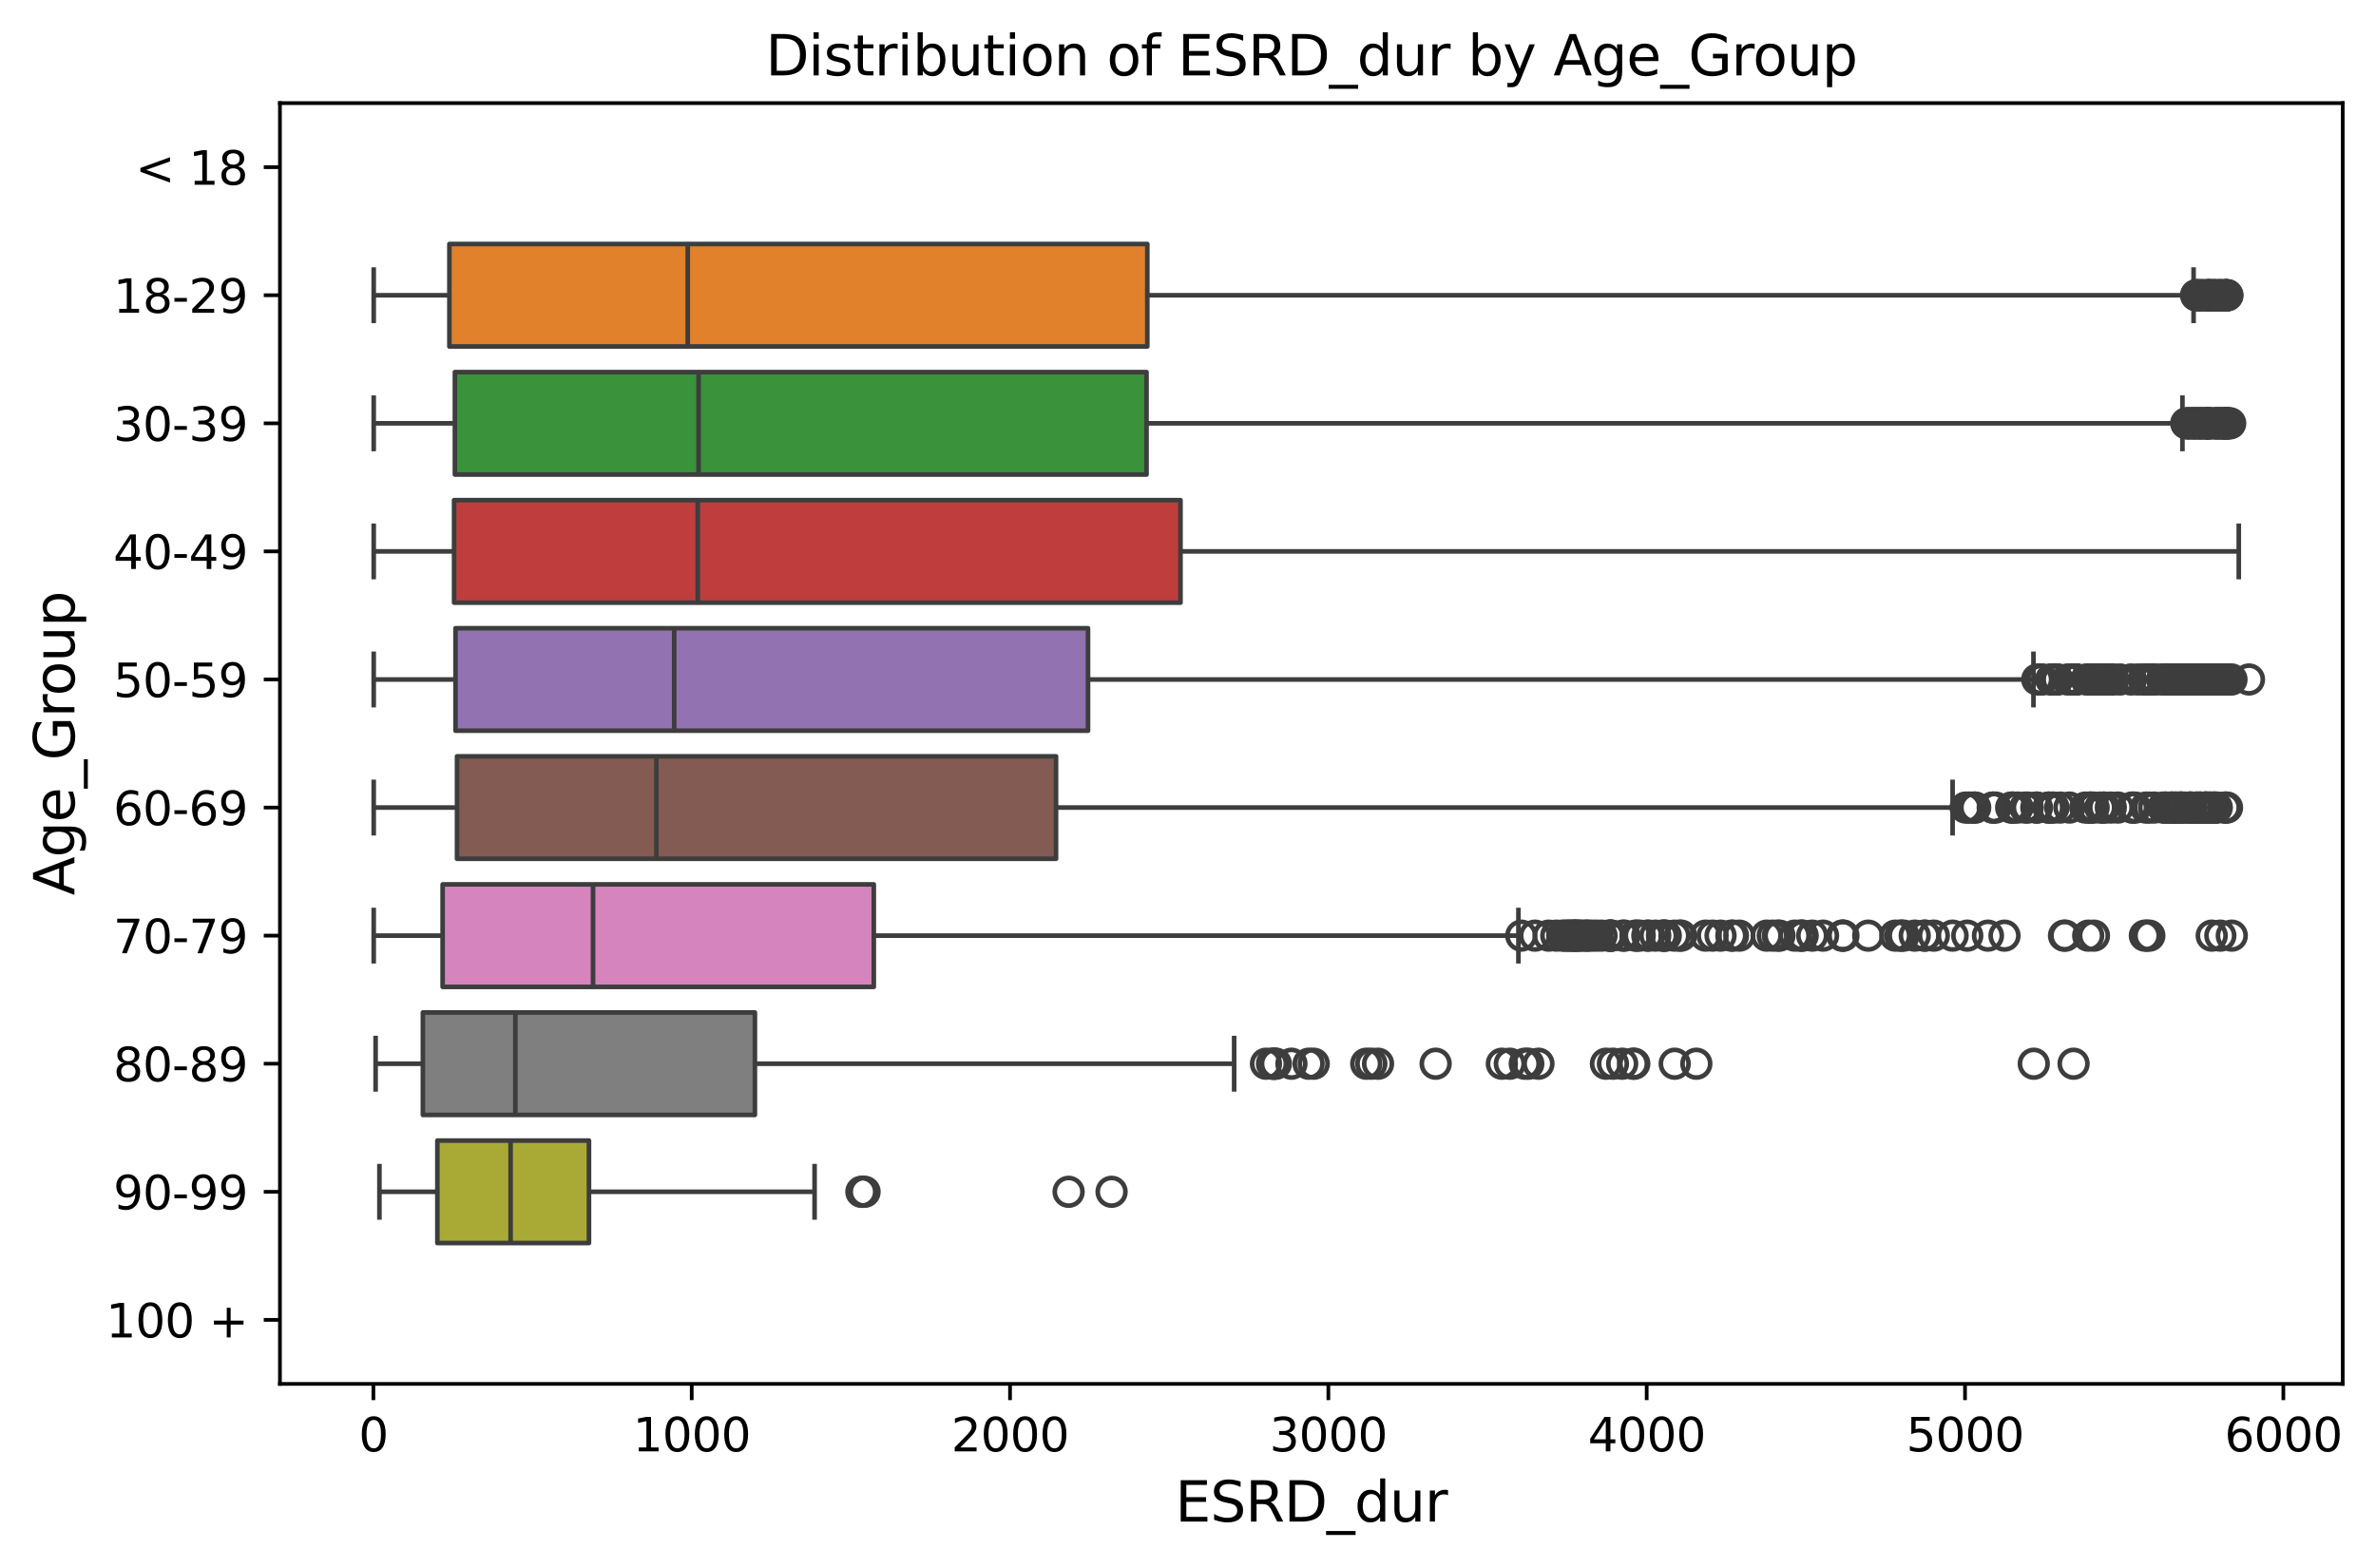 <?xml version="1.0" encoding="utf-8" standalone="no"?>
<!DOCTYPE svg PUBLIC "-//W3C//DTD SVG 1.1//EN"
  "http://www.w3.org/Graphics/SVG/1.1/DTD/svg11.dtd">
<svg xmlns:xlink="http://www.w3.org/1999/xlink" width="514.181pt" height="339.344pt" viewBox="0 0 514.181 339.344" xmlns="http://www.w3.org/2000/svg" version="1.1">
 <defs>
  <style type="text/css">*{stroke-linejoin: round; stroke-linecap: butt}</style>
 </defs>
 <g id="figure_1">
  <g id="patch_1">
   <path d="M 0 339.344 
L 514.181 339.344 
L 514.181 0 
L 0 0 
z
" style="fill: #ffffff"/>
  </g>
  <g id="axes_1">
   <g id="patch_2">
    <path d="M 60.581 299.518 
L 506.981 299.518 
L 506.981 22.318 
L 60.581 22.318 
z
" style="fill: #ffffff"/>
   </g>
   <g id="matplotlib.axis_1">
    <g id="xtick_1">
     <g id="line2d_1">
      <defs>
       <path id="m593cc413af" d="M 0 0 
L 0 3.5 
" style="stroke: #000000; stroke-width: 0.8"/>
      </defs>
      <g>
       <use xlink:href="#m593cc413af" x="80.803" y="299.518" style="stroke: #000000; stroke-width: 0.8"/>
      </g>
     </g>
     <g id="text_1">
      <!-- 0 -->
      <g transform="translate(77.622 314.117) scale(0.1 -0.1)">
       <defs>
        <path id="DejaVuSans-30" d="M 2034 4250 
Q 1547 4250 1301 3770 
Q 1056 3291 1056 2328 
Q 1056 1369 1301 889 
Q 1547 409 2034 409 
Q 2525 409 2770 889 
Q 3016 1369 3016 2328 
Q 3016 3291 2770 3770 
Q 2525 4250 2034 4250 
z
M 2034 4750 
Q 2819 4750 3233 4129 
Q 3647 3509 3647 2328 
Q 3647 1150 3233 529 
Q 2819 -91 2034 -91 
Q 1250 -91 836 529 
Q 422 1150 422 2328 
Q 422 3509 836 4129 
Q 1250 4750 2034 4750 
z
" transform="scale(0.016)"/>
       </defs>
       <use xlink:href="#DejaVuSans-30"/>
      </g>
     </g>
    </g>
    <g id="xtick_2">
     <g id="line2d_2">
      <g>
       <use xlink:href="#m593cc413af" x="149.691" y="299.518" style="stroke: #000000; stroke-width: 0.8"/>
      </g>
     </g>
     <g id="text_2">
      <!-- 1000 -->
      <g transform="translate(136.966 314.117) scale(0.1 -0.1)">
       <defs>
        <path id="DejaVuSans-31" d="M 794 531 
L 1825 531 
L 1825 4091 
L 703 3866 
L 703 4441 
L 1819 4666 
L 2450 4666 
L 2450 531 
L 3481 531 
L 3481 0 
L 794 0 
L 794 531 
z
" transform="scale(0.016)"/>
       </defs>
       <use xlink:href="#DejaVuSans-31"/>
       <use xlink:href="#DejaVuSans-30" x="63.623"/>
       <use xlink:href="#DejaVuSans-30" x="127.246"/>
       <use xlink:href="#DejaVuSans-30" x="190.869"/>
      </g>
     </g>
    </g>
    <g id="xtick_3">
     <g id="line2d_3">
      <g>
       <use xlink:href="#m593cc413af" x="218.579" y="299.518" style="stroke: #000000; stroke-width: 0.8"/>
      </g>
     </g>
     <g id="text_3">
      <!-- 2000 -->
      <g transform="translate(205.854 314.117) scale(0.1 -0.1)">
       <defs>
        <path id="DejaVuSans-32" d="M 1228 531 
L 3431 531 
L 3431 0 
L 469 0 
L 469 531 
Q 828 903 1448 1529 
Q 2069 2156 2228 2338 
Q 2531 2678 2651 2914 
Q 2772 3150 2772 3378 
Q 2772 3750 2511 3984 
Q 2250 4219 1831 4219 
Q 1534 4219 1204 4116 
Q 875 4013 500 3803 
L 500 4441 
Q 881 4594 1212 4672 
Q 1544 4750 1819 4750 
Q 2544 4750 2975 4387 
Q 3406 4025 3406 3419 
Q 3406 3131 3298 2873 
Q 3191 2616 2906 2266 
Q 2828 2175 2409 1742 
Q 1991 1309 1228 531 
z
" transform="scale(0.016)"/>
       </defs>
       <use xlink:href="#DejaVuSans-32"/>
       <use xlink:href="#DejaVuSans-30" x="63.623"/>
       <use xlink:href="#DejaVuSans-30" x="127.246"/>
       <use xlink:href="#DejaVuSans-30" x="190.869"/>
      </g>
     </g>
    </g>
    <g id="xtick_4">
     <g id="line2d_4">
      <g>
       <use xlink:href="#m593cc413af" x="287.466" y="299.518" style="stroke: #000000; stroke-width: 0.8"/>
      </g>
     </g>
     <g id="text_4">
      <!-- 3000 -->
      <g transform="translate(274.741 314.117) scale(0.1 -0.1)">
       <defs>
        <path id="DejaVuSans-33" d="M 2597 2516 
Q 3050 2419 3304 2112 
Q 3559 1806 3559 1356 
Q 3559 666 3084 287 
Q 2609 -91 1734 -91 
Q 1441 -91 1130 -33 
Q 819 25 488 141 
L 488 750 
Q 750 597 1062 519 
Q 1375 441 1716 441 
Q 2309 441 2620 675 
Q 2931 909 2931 1356 
Q 2931 1769 2642 2001 
Q 2353 2234 1838 2234 
L 1294 2234 
L 1294 2753 
L 1863 2753 
Q 2328 2753 2575 2939 
Q 2822 3125 2822 3475 
Q 2822 3834 2567 4026 
Q 2313 4219 1838 4219 
Q 1578 4219 1281 4162 
Q 984 4106 628 3988 
L 628 4550 
Q 988 4650 1302 4700 
Q 1616 4750 1894 4750 
Q 2613 4750 3031 4423 
Q 3450 4097 3450 3541 
Q 3450 3153 3228 2886 
Q 3006 2619 2597 2516 
z
" transform="scale(0.016)"/>
       </defs>
       <use xlink:href="#DejaVuSans-33"/>
       <use xlink:href="#DejaVuSans-30" x="63.623"/>
       <use xlink:href="#DejaVuSans-30" x="127.246"/>
       <use xlink:href="#DejaVuSans-30" x="190.869"/>
      </g>
     </g>
    </g>
    <g id="xtick_5">
     <g id="line2d_5">
      <g>
       <use xlink:href="#m593cc413af" x="356.354" y="299.518" style="stroke: #000000; stroke-width: 0.8"/>
      </g>
     </g>
     <g id="text_5">
      <!-- 4000 -->
      <g transform="translate(343.629 314.117) scale(0.1 -0.1)">
       <defs>
        <path id="DejaVuSans-34" d="M 2419 4116 
L 825 1625 
L 2419 1625 
L 2419 4116 
z
M 2253 4666 
L 3047 4666 
L 3047 1625 
L 3713 1625 
L 3713 1100 
L 3047 1100 
L 3047 0 
L 2419 0 
L 2419 1100 
L 313 1100 
L 313 1709 
L 2253 4666 
z
" transform="scale(0.016)"/>
       </defs>
       <use xlink:href="#DejaVuSans-34"/>
       <use xlink:href="#DejaVuSans-30" x="63.623"/>
       <use xlink:href="#DejaVuSans-30" x="127.246"/>
       <use xlink:href="#DejaVuSans-30" x="190.869"/>
      </g>
     </g>
    </g>
    <g id="xtick_6">
     <g id="line2d_6">
      <g>
       <use xlink:href="#m593cc413af" x="425.242" y="299.518" style="stroke: #000000; stroke-width: 0.8"/>
      </g>
     </g>
     <g id="text_6">
      <!-- 5000 -->
      <g transform="translate(412.517 314.117) scale(0.1 -0.1)">
       <defs>
        <path id="DejaVuSans-35" d="M 691 4666 
L 3169 4666 
L 3169 4134 
L 1269 4134 
L 1269 2991 
Q 1406 3038 1543 3061 
Q 1681 3084 1819 3084 
Q 2600 3084 3056 2656 
Q 3513 2228 3513 1497 
Q 3513 744 3044 326 
Q 2575 -91 1722 -91 
Q 1428 -91 1123 -41 
Q 819 9 494 109 
L 494 744 
Q 775 591 1075 516 
Q 1375 441 1709 441 
Q 2250 441 2565 725 
Q 2881 1009 2881 1497 
Q 2881 1984 2565 2268 
Q 2250 2553 1709 2553 
Q 1456 2553 1204 2497 
Q 953 2441 691 2322 
L 691 4666 
z
" transform="scale(0.016)"/>
       </defs>
       <use xlink:href="#DejaVuSans-35"/>
       <use xlink:href="#DejaVuSans-30" x="63.623"/>
       <use xlink:href="#DejaVuSans-30" x="127.246"/>
       <use xlink:href="#DejaVuSans-30" x="190.869"/>
      </g>
     </g>
    </g>
    <g id="xtick_7">
     <g id="line2d_7">
      <g>
       <use xlink:href="#m593cc413af" x="494.13" y="299.518" style="stroke: #000000; stroke-width: 0.8"/>
      </g>
     </g>
     <g id="text_7">
      <!-- 6000 -->
      <g transform="translate(481.405 314.117) scale(0.1 -0.1)">
       <defs>
        <path id="DejaVuSans-36" d="M 2113 2584 
Q 1688 2584 1439 2293 
Q 1191 2003 1191 1497 
Q 1191 994 1439 701 
Q 1688 409 2113 409 
Q 2538 409 2786 701 
Q 3034 994 3034 1497 
Q 3034 2003 2786 2293 
Q 2538 2584 2113 2584 
z
M 3366 4563 
L 3366 3988 
Q 3128 4100 2886 4159 
Q 2644 4219 2406 4219 
Q 1781 4219 1451 3797 
Q 1122 3375 1075 2522 
Q 1259 2794 1537 2939 
Q 1816 3084 2150 3084 
Q 2853 3084 3261 2657 
Q 3669 2231 3669 1497 
Q 3669 778 3244 343 
Q 2819 -91 2113 -91 
Q 1303 -91 875 529 
Q 447 1150 447 2328 
Q 447 3434 972 4092 
Q 1497 4750 2381 4750 
Q 2619 4750 2861 4703 
Q 3103 4656 3366 4563 
z
" transform="scale(0.016)"/>
       </defs>
       <use xlink:href="#DejaVuSans-36"/>
       <use xlink:href="#DejaVuSans-30" x="63.623"/>
       <use xlink:href="#DejaVuSans-30" x="127.246"/>
       <use xlink:href="#DejaVuSans-30" x="190.869"/>
      </g>
     </g>
    </g>
    <g id="text_8">
     <!-- ESRD_dur -->
     <g transform="translate(254.313 329.314) scale(0.12 -0.12)">
      <defs>
       <path id="DejaVuSans-45" d="M 628 4666 
L 3578 4666 
L 3578 4134 
L 1259 4134 
L 1259 2753 
L 3481 2753 
L 3481 2222 
L 1259 2222 
L 1259 531 
L 3634 531 
L 3634 0 
L 628 0 
L 628 4666 
z
" transform="scale(0.016)"/>
       <path id="DejaVuSans-53" d="M 3425 4513 
L 3425 3897 
Q 3066 4069 2747 4153 
Q 2428 4238 2131 4238 
Q 1616 4238 1336 4038 
Q 1056 3838 1056 3469 
Q 1056 3159 1242 3001 
Q 1428 2844 1947 2747 
L 2328 2669 
Q 3034 2534 3370 2195 
Q 3706 1856 3706 1288 
Q 3706 609 3251 259 
Q 2797 -91 1919 -91 
Q 1588 -91 1214 -16 
Q 841 59 441 206 
L 441 856 
Q 825 641 1194 531 
Q 1563 422 1919 422 
Q 2459 422 2753 634 
Q 3047 847 3047 1241 
Q 3047 1584 2836 1778 
Q 2625 1972 2144 2069 
L 1759 2144 
Q 1053 2284 737 2584 
Q 422 2884 422 3419 
Q 422 4038 858 4394 
Q 1294 4750 2059 4750 
Q 2388 4750 2728 4690 
Q 3069 4631 3425 4513 
z
" transform="scale(0.016)"/>
       <path id="DejaVuSans-52" d="M 2841 2188 
Q 3044 2119 3236 1894 
Q 3428 1669 3622 1275 
L 4263 0 
L 3584 0 
L 2988 1197 
Q 2756 1666 2539 1819 
Q 2322 1972 1947 1972 
L 1259 1972 
L 1259 0 
L 628 0 
L 628 4666 
L 2053 4666 
Q 2853 4666 3247 4331 
Q 3641 3997 3641 3322 
Q 3641 2881 3436 2590 
Q 3231 2300 2841 2188 
z
M 1259 4147 
L 1259 2491 
L 2053 2491 
Q 2509 2491 2742 2702 
Q 2975 2913 2975 3322 
Q 2975 3731 2742 3939 
Q 2509 4147 2053 4147 
L 1259 4147 
z
" transform="scale(0.016)"/>
       <path id="DejaVuSans-44" d="M 1259 4147 
L 1259 519 
L 2022 519 
Q 2988 519 3436 956 
Q 3884 1394 3884 2338 
Q 3884 3275 3436 3711 
Q 2988 4147 2022 4147 
L 1259 4147 
z
M 628 4666 
L 1925 4666 
Q 3281 4666 3915 4102 
Q 4550 3538 4550 2338 
Q 4550 1131 3912 565 
Q 3275 0 1925 0 
L 628 0 
L 628 4666 
z
" transform="scale(0.016)"/>
       <path id="DejaVuSans-5f" d="M 3263 -1063 
L 3263 -1509 
L -63 -1509 
L -63 -1063 
L 3263 -1063 
z
" transform="scale(0.016)"/>
       <path id="DejaVuSans-64" d="M 2906 2969 
L 2906 4863 
L 3481 4863 
L 3481 0 
L 2906 0 
L 2906 525 
Q 2725 213 2448 61 
Q 2172 -91 1784 -91 
Q 1150 -91 751 415 
Q 353 922 353 1747 
Q 353 2572 751 3078 
Q 1150 3584 1784 3584 
Q 2172 3584 2448 3432 
Q 2725 3281 2906 2969 
z
M 947 1747 
Q 947 1113 1208 752 
Q 1469 391 1925 391 
Q 2381 391 2643 752 
Q 2906 1113 2906 1747 
Q 2906 2381 2643 2742 
Q 2381 3103 1925 3103 
Q 1469 3103 1208 2742 
Q 947 2381 947 1747 
z
" transform="scale(0.016)"/>
       <path id="DejaVuSans-75" d="M 544 1381 
L 544 3500 
L 1119 3500 
L 1119 1403 
Q 1119 906 1312 657 
Q 1506 409 1894 409 
Q 2359 409 2629 706 
Q 2900 1003 2900 1516 
L 2900 3500 
L 3475 3500 
L 3475 0 
L 2900 0 
L 2900 538 
Q 2691 219 2414 64 
Q 2138 -91 1772 -91 
Q 1169 -91 856 284 
Q 544 659 544 1381 
z
M 1991 3584 
L 1991 3584 
z
" transform="scale(0.016)"/>
       <path id="DejaVuSans-72" d="M 2631 2963 
Q 2534 3019 2420 3045 
Q 2306 3072 2169 3072 
Q 1681 3072 1420 2755 
Q 1159 2438 1159 1844 
L 1159 0 
L 581 0 
L 581 3500 
L 1159 3500 
L 1159 2956 
Q 1341 3275 1631 3429 
Q 1922 3584 2338 3584 
Q 2397 3584 2469 3576 
Q 2541 3569 2628 3553 
L 2631 2963 
z
" transform="scale(0.016)"/>
      </defs>
      <use xlink:href="#DejaVuSans-45"/>
      <use xlink:href="#DejaVuSans-53" x="63.184"/>
      <use xlink:href="#DejaVuSans-52" x="126.66"/>
      <use xlink:href="#DejaVuSans-44" x="196.143"/>
      <use xlink:href="#DejaVuSans-5f" x="273.145"/>
      <use xlink:href="#DejaVuSans-64" x="323.145"/>
      <use xlink:href="#DejaVuSans-75" x="386.621"/>
      <use xlink:href="#DejaVuSans-72" x="450"/>
     </g>
    </g>
   </g>
   <g id="matplotlib.axis_2">
    <g id="ytick_1">
     <g id="line2d_8">
      <defs>
       <path id="m0d7ba5d06b" d="M 0 0 
L -3.5 0 
" style="stroke: #000000; stroke-width: 0.8"/>
      </defs>
      <g>
       <use xlink:href="#m0d7ba5d06b" x="60.581" y="36.178" style="stroke: #000000; stroke-width: 0.8"/>
      </g>
     </g>
     <g id="text_9">
      <!-- &lt; 18 -->
      <g transform="translate(29.298 39.977) scale(0.1 -0.1)">
       <defs>
        <path id="DejaVuSans-3c" d="M 4684 3150 
L 1459 2003 
L 4684 863 
L 4684 294 
L 678 1747 
L 678 2266 
L 4684 3719 
L 4684 3150 
z
" transform="scale(0.016)"/>
        <path id="DejaVuSans-20" transform="scale(0.016)"/>
        <path id="DejaVuSans-38" d="M 2034 2216 
Q 1584 2216 1326 1975 
Q 1069 1734 1069 1313 
Q 1069 891 1326 650 
Q 1584 409 2034 409 
Q 2484 409 2743 651 
Q 3003 894 3003 1313 
Q 3003 1734 2745 1975 
Q 2488 2216 2034 2216 
z
M 1403 2484 
Q 997 2584 770 2862 
Q 544 3141 544 3541 
Q 544 4100 942 4425 
Q 1341 4750 2034 4750 
Q 2731 4750 3128 4425 
Q 3525 4100 3525 3541 
Q 3525 3141 3298 2862 
Q 3072 2584 2669 2484 
Q 3125 2378 3379 2068 
Q 3634 1759 3634 1313 
Q 3634 634 3220 271 
Q 2806 -91 2034 -91 
Q 1263 -91 848 271 
Q 434 634 434 1313 
Q 434 1759 690 2068 
Q 947 2378 1403 2484 
z
M 1172 3481 
Q 1172 3119 1398 2916 
Q 1625 2713 2034 2713 
Q 2441 2713 2670 2916 
Q 2900 3119 2900 3481 
Q 2900 3844 2670 4047 
Q 2441 4250 2034 4250 
Q 1625 4250 1398 4047 
Q 1172 3844 1172 3481 
z
" transform="scale(0.016)"/>
       </defs>
       <use xlink:href="#DejaVuSans-3c"/>
       <use xlink:href="#DejaVuSans-20" x="83.789"/>
       <use xlink:href="#DejaVuSans-31" x="115.576"/>
       <use xlink:href="#DejaVuSans-38" x="179.199"/>
      </g>
     </g>
    </g>
    <g id="ytick_2">
     <g id="line2d_9">
      <g>
       <use xlink:href="#m0d7ba5d06b" x="60.581" y="63.898" style="stroke: #000000; stroke-width: 0.8"/>
      </g>
     </g>
     <g id="text_10">
      <!-- 18-29 -->
      <g transform="translate(24.523 67.697) scale(0.1 -0.1)">
       <defs>
        <path id="DejaVuSans-2d" d="M 313 2009 
L 1997 2009 
L 1997 1497 
L 313 1497 
L 313 2009 
z
" transform="scale(0.016)"/>
        <path id="DejaVuSans-39" d="M 703 97 
L 703 672 
Q 941 559 1184 500 
Q 1428 441 1663 441 
Q 2288 441 2617 861 
Q 2947 1281 2994 2138 
Q 2813 1869 2534 1725 
Q 2256 1581 1919 1581 
Q 1219 1581 811 2004 
Q 403 2428 403 3163 
Q 403 3881 828 4315 
Q 1253 4750 1959 4750 
Q 2769 4750 3195 4129 
Q 3622 3509 3622 2328 
Q 3622 1225 3098 567 
Q 2575 -91 1691 -91 
Q 1453 -91 1209 -44 
Q 966 3 703 97 
z
M 1959 2075 
Q 2384 2075 2632 2365 
Q 2881 2656 2881 3163 
Q 2881 3666 2632 3958 
Q 2384 4250 1959 4250 
Q 1534 4250 1286 3958 
Q 1038 3666 1038 3163 
Q 1038 2656 1286 2365 
Q 1534 2075 1959 2075 
z
" transform="scale(0.016)"/>
       </defs>
       <use xlink:href="#DejaVuSans-31"/>
       <use xlink:href="#DejaVuSans-38" x="63.623"/>
       <use xlink:href="#DejaVuSans-2d" x="127.246"/>
       <use xlink:href="#DejaVuSans-32" x="163.33"/>
       <use xlink:href="#DejaVuSans-39" x="226.953"/>
      </g>
     </g>
    </g>
    <g id="ytick_3">
     <g id="line2d_10">
      <g>
       <use xlink:href="#m0d7ba5d06b" x="60.581" y="91.618" style="stroke: #000000; stroke-width: 0.8"/>
      </g>
     </g>
     <g id="text_11">
      <!-- 30-39 -->
      <g transform="translate(24.523 95.417) scale(0.1 -0.1)">
       <use xlink:href="#DejaVuSans-33"/>
       <use xlink:href="#DejaVuSans-30" x="63.623"/>
       <use xlink:href="#DejaVuSans-2d" x="127.246"/>
       <use xlink:href="#DejaVuSans-33" x="163.33"/>
       <use xlink:href="#DejaVuSans-39" x="226.953"/>
      </g>
     </g>
    </g>
    <g id="ytick_4">
     <g id="line2d_11">
      <g>
       <use xlink:href="#m0d7ba5d06b" x="60.581" y="119.338" style="stroke: #000000; stroke-width: 0.8"/>
      </g>
     </g>
     <g id="text_12">
      <!-- 40-49 -->
      <g transform="translate(24.523 123.137) scale(0.1 -0.1)">
       <use xlink:href="#DejaVuSans-34"/>
       <use xlink:href="#DejaVuSans-30" x="63.623"/>
       <use xlink:href="#DejaVuSans-2d" x="127.246"/>
       <use xlink:href="#DejaVuSans-34" x="163.33"/>
       <use xlink:href="#DejaVuSans-39" x="226.953"/>
      </g>
     </g>
    </g>
    <g id="ytick_5">
     <g id="line2d_12">
      <g>
       <use xlink:href="#m0d7ba5d06b" x="60.581" y="147.058" style="stroke: #000000; stroke-width: 0.8"/>
      </g>
     </g>
     <g id="text_13">
      <!-- 50-59 -->
      <g transform="translate(24.523 150.857) scale(0.1 -0.1)">
       <use xlink:href="#DejaVuSans-35"/>
       <use xlink:href="#DejaVuSans-30" x="63.623"/>
       <use xlink:href="#DejaVuSans-2d" x="127.246"/>
       <use xlink:href="#DejaVuSans-35" x="163.33"/>
       <use xlink:href="#DejaVuSans-39" x="226.953"/>
      </g>
     </g>
    </g>
    <g id="ytick_6">
     <g id="line2d_13">
      <g>
       <use xlink:href="#m0d7ba5d06b" x="60.581" y="174.778" style="stroke: #000000; stroke-width: 0.8"/>
      </g>
     </g>
     <g id="text_14">
      <!-- 60-69 -->
      <g transform="translate(24.523 178.577) scale(0.1 -0.1)">
       <use xlink:href="#DejaVuSans-36"/>
       <use xlink:href="#DejaVuSans-30" x="63.623"/>
       <use xlink:href="#DejaVuSans-2d" x="127.246"/>
       <use xlink:href="#DejaVuSans-36" x="163.33"/>
       <use xlink:href="#DejaVuSans-39" x="226.953"/>
      </g>
     </g>
    </g>
    <g id="ytick_7">
     <g id="line2d_14">
      <g>
       <use xlink:href="#m0d7ba5d06b" x="60.581" y="202.498" style="stroke: #000000; stroke-width: 0.8"/>
      </g>
     </g>
     <g id="text_15">
      <!-- 70-79 -->
      <g transform="translate(24.523 206.297) scale(0.1 -0.1)">
       <defs>
        <path id="DejaVuSans-37" d="M 525 4666 
L 3525 4666 
L 3525 4397 
L 1831 0 
L 1172 0 
L 2766 4134 
L 525 4134 
L 525 4666 
z
" transform="scale(0.016)"/>
       </defs>
       <use xlink:href="#DejaVuSans-37"/>
       <use xlink:href="#DejaVuSans-30" x="63.623"/>
       <use xlink:href="#DejaVuSans-2d" x="127.246"/>
       <use xlink:href="#DejaVuSans-37" x="163.33"/>
       <use xlink:href="#DejaVuSans-39" x="226.953"/>
      </g>
     </g>
    </g>
    <g id="ytick_8">
     <g id="line2d_15">
      <g>
       <use xlink:href="#m0d7ba5d06b" x="60.581" y="230.218" style="stroke: #000000; stroke-width: 0.8"/>
      </g>
     </g>
     <g id="text_16">
      <!-- 80-89 -->
      <g transform="translate(24.523 234.017) scale(0.1 -0.1)">
       <use xlink:href="#DejaVuSans-38"/>
       <use xlink:href="#DejaVuSans-30" x="63.623"/>
       <use xlink:href="#DejaVuSans-2d" x="127.246"/>
       <use xlink:href="#DejaVuSans-38" x="163.33"/>
       <use xlink:href="#DejaVuSans-39" x="226.953"/>
      </g>
     </g>
    </g>
    <g id="ytick_9">
     <g id="line2d_16">
      <g>
       <use xlink:href="#m0d7ba5d06b" x="60.581" y="257.938" style="stroke: #000000; stroke-width: 0.8"/>
      </g>
     </g>
     <g id="text_17">
      <!-- 90-99 -->
      <g transform="translate(24.523 261.737) scale(0.1 -0.1)">
       <use xlink:href="#DejaVuSans-39"/>
       <use xlink:href="#DejaVuSans-30" x="63.623"/>
       <use xlink:href="#DejaVuSans-2d" x="127.246"/>
       <use xlink:href="#DejaVuSans-39" x="163.33"/>
       <use xlink:href="#DejaVuSans-39" x="226.953"/>
      </g>
     </g>
    </g>
    <g id="ytick_10">
     <g id="line2d_17">
      <g>
       <use xlink:href="#m0d7ba5d06b" x="60.581" y="285.658" style="stroke: #000000; stroke-width: 0.8"/>
      </g>
     </g>
     <g id="text_18">
      <!-- 100 + -->
      <g transform="translate(22.936 289.457) scale(0.1 -0.1)">
       <defs>
        <path id="DejaVuSans-2b" d="M 2944 4013 
L 2944 2272 
L 4684 2272 
L 4684 1741 
L 2944 1741 
L 2944 0 
L 2419 0 
L 2419 1741 
L 678 1741 
L 678 2272 
L 2419 2272 
L 2419 4013 
L 2944 4013 
z
" transform="scale(0.016)"/>
       </defs>
       <use xlink:href="#DejaVuSans-31"/>
       <use xlink:href="#DejaVuSans-30" x="63.623"/>
       <use xlink:href="#DejaVuSans-30" x="127.246"/>
       <use xlink:href="#DejaVuSans-20" x="190.869"/>
       <use xlink:href="#DejaVuSans-2b" x="222.656"/>
      </g>
     </g>
    </g>
    <g id="text_19">
     <!-- Age_Group -->
     <g transform="translate(16.106 193.787) rotate(-90) scale(0.12 -0.12)">
      <defs>
       <path id="DejaVuSans-41" d="M 2188 4044 
L 1331 1722 
L 3047 1722 
L 2188 4044 
z
M 1831 4666 
L 2547 4666 
L 4325 0 
L 3669 0 
L 3244 1197 
L 1141 1197 
L 716 0 
L 50 0 
L 1831 4666 
z
" transform="scale(0.016)"/>
       <path id="DejaVuSans-67" d="M 2906 1791 
Q 2906 2416 2648 2759 
Q 2391 3103 1925 3103 
Q 1463 3103 1205 2759 
Q 947 2416 947 1791 
Q 947 1169 1205 825 
Q 1463 481 1925 481 
Q 2391 481 2648 825 
Q 2906 1169 2906 1791 
z
M 3481 434 
Q 3481 -459 3084 -895 
Q 2688 -1331 1869 -1331 
Q 1566 -1331 1297 -1286 
Q 1028 -1241 775 -1147 
L 775 -588 
Q 1028 -725 1275 -790 
Q 1522 -856 1778 -856 
Q 2344 -856 2625 -561 
Q 2906 -266 2906 331 
L 2906 616 
Q 2728 306 2450 153 
Q 2172 0 1784 0 
Q 1141 0 747 490 
Q 353 981 353 1791 
Q 353 2603 747 3093 
Q 1141 3584 1784 3584 
Q 2172 3584 2450 3431 
Q 2728 3278 2906 2969 
L 2906 3500 
L 3481 3500 
L 3481 434 
z
" transform="scale(0.016)"/>
       <path id="DejaVuSans-65" d="M 3597 1894 
L 3597 1613 
L 953 1613 
Q 991 1019 1311 708 
Q 1631 397 2203 397 
Q 2534 397 2845 478 
Q 3156 559 3463 722 
L 3463 178 
Q 3153 47 2828 -22 
Q 2503 -91 2169 -91 
Q 1331 -91 842 396 
Q 353 884 353 1716 
Q 353 2575 817 3079 
Q 1281 3584 2069 3584 
Q 2775 3584 3186 3129 
Q 3597 2675 3597 1894 
z
M 3022 2063 
Q 3016 2534 2758 2815 
Q 2500 3097 2075 3097 
Q 1594 3097 1305 2825 
Q 1016 2553 972 2059 
L 3022 2063 
z
" transform="scale(0.016)"/>
       <path id="DejaVuSans-47" d="M 3809 666 
L 3809 1919 
L 2778 1919 
L 2778 2438 
L 4434 2438 
L 4434 434 
Q 4069 175 3628 42 
Q 3188 -91 2688 -91 
Q 1594 -91 976 548 
Q 359 1188 359 2328 
Q 359 3472 976 4111 
Q 1594 4750 2688 4750 
Q 3144 4750 3555 4637 
Q 3966 4525 4313 4306 
L 4313 3634 
Q 3963 3931 3569 4081 
Q 3175 4231 2741 4231 
Q 1884 4231 1454 3753 
Q 1025 3275 1025 2328 
Q 1025 1384 1454 906 
Q 1884 428 2741 428 
Q 3075 428 3337 486 
Q 3600 544 3809 666 
z
" transform="scale(0.016)"/>
       <path id="DejaVuSans-6f" d="M 1959 3097 
Q 1497 3097 1228 2736 
Q 959 2375 959 1747 
Q 959 1119 1226 758 
Q 1494 397 1959 397 
Q 2419 397 2687 759 
Q 2956 1122 2956 1747 
Q 2956 2369 2687 2733 
Q 2419 3097 1959 3097 
z
M 1959 3584 
Q 2709 3584 3137 3096 
Q 3566 2609 3566 1747 
Q 3566 888 3137 398 
Q 2709 -91 1959 -91 
Q 1206 -91 779 398 
Q 353 888 353 1747 
Q 353 2609 779 3096 
Q 1206 3584 1959 3584 
z
" transform="scale(0.016)"/>
       <path id="DejaVuSans-70" d="M 1159 525 
L 1159 -1331 
L 581 -1331 
L 581 3500 
L 1159 3500 
L 1159 2969 
Q 1341 3281 1617 3432 
Q 1894 3584 2278 3584 
Q 2916 3584 3314 3078 
Q 3713 2572 3713 1747 
Q 3713 922 3314 415 
Q 2916 -91 2278 -91 
Q 1894 -91 1617 61 
Q 1341 213 1159 525 
z
M 3116 1747 
Q 3116 2381 2855 2742 
Q 2594 3103 2138 3103 
Q 1681 3103 1420 2742 
Q 1159 2381 1159 1747 
Q 1159 1113 1420 752 
Q 1681 391 2138 391 
Q 2594 391 2855 752 
Q 3116 1113 3116 1747 
z
" transform="scale(0.016)"/>
      </defs>
      <use xlink:href="#DejaVuSans-41"/>
      <use xlink:href="#DejaVuSans-67" x="68.408"/>
      <use xlink:href="#DejaVuSans-65" x="131.885"/>
      <use xlink:href="#DejaVuSans-5f" x="193.408"/>
      <use xlink:href="#DejaVuSans-47" x="243.408"/>
      <use xlink:href="#DejaVuSans-72" x="320.898"/>
      <use xlink:href="#DejaVuSans-6f" x="359.762"/>
      <use xlink:href="#DejaVuSans-75" x="420.943"/>
      <use xlink:href="#DejaVuSans-70" x="484.322"/>
     </g>
    </g>
   </g>
   <g id="patch_3">
    <path d="M 97.25 52.81 
L 97.25 74.986 
L 248.286 74.986 
L 248.286 52.81 
L 97.25 52.81 
z
" clip-path="url(#paf640982e3)" style="fill: #e1812c; stroke: #3d3d3d; stroke-linejoin: miter"/>
   </g>
   <g id="line2d_18">
    <path d="M 97.25 63.898 
L 80.872 63.898 
" clip-path="url(#paf640982e3)" style="fill: none; stroke: #3d3d3d"/>
   </g>
   <g id="line2d_19">
    <path d="M 248.286 63.898 
L 474.704 63.898 
" clip-path="url(#paf640982e3)" style="fill: none; stroke: #3d3d3d"/>
   </g>
   <g id="line2d_20">
    <path d="M 80.872 58.354 
L 80.872 69.442 
" clip-path="url(#paf640982e3)" style="fill: none; stroke: #3d3d3d; stroke-linecap: square"/>
   </g>
   <g id="line2d_21">
    <path d="M 474.704 58.354 
L 474.704 69.442 
" clip-path="url(#paf640982e3)" style="fill: none; stroke: #3d3d3d; stroke-linecap: square"/>
   </g>
   <g id="line2d_22">
    <defs>
     <path id="m1f7f820dbc" d="M 0 3 
C 0.796 3 1.559 2.684 2.121 2.121 
C 2.684 1.559 3 0.796 3 0 
C 3 -0.796 2.684 -1.559 2.121 -2.121 
C 1.559 -2.684 0.796 -3 0 -3 
C -0.796 -3 -1.559 -2.684 -2.121 -2.121 
C -2.684 -1.559 -3 -0.796 -3 0 
C -3 0.796 -2.684 1.559 -2.121 2.121 
C -1.559 2.684 -0.796 3 0 3 
z
" style="stroke: #3d3d3d"/>
    </defs>
    <g clip-path="url(#paf640982e3)">
     <use xlink:href="#m1f7f820dbc" x="475.255" y="63.898" style="fill-opacity: 0; stroke: #3d3d3d"/>
     <use xlink:href="#m1f7f820dbc" x="475.324" y="63.898" style="fill-opacity: 0; stroke: #3d3d3d"/>
     <use xlink:href="#m1f7f820dbc" x="475.392" y="63.898" style="fill-opacity: 0; stroke: #3d3d3d"/>
     <use xlink:href="#m1f7f820dbc" x="475.806" y="63.898" style="fill-opacity: 0; stroke: #3d3d3d"/>
     <use xlink:href="#m1f7f820dbc" x="476.081" y="63.898" style="fill-opacity: 0; stroke: #3d3d3d"/>
     <use xlink:href="#m1f7f820dbc" x="476.357" y="63.898" style="fill-opacity: 0; stroke: #3d3d3d"/>
     <use xlink:href="#m1f7f820dbc" x="476.77" y="63.898" style="fill-opacity: 0; stroke: #3d3d3d"/>
     <use xlink:href="#m1f7f820dbc" x="477.046" y="63.898" style="fill-opacity: 0; stroke: #3d3d3d"/>
     <use xlink:href="#m1f7f820dbc" x="477.666" y="63.898" style="fill-opacity: 0; stroke: #3d3d3d"/>
     <use xlink:href="#m1f7f820dbc" x="477.803" y="63.898" style="fill-opacity: 0; stroke: #3d3d3d"/>
     <use xlink:href="#m1f7f820dbc" x="477.803" y="63.898" style="fill-opacity: 0; stroke: #3d3d3d"/>
     <use xlink:href="#m1f7f820dbc" x="478.079" y="63.898" style="fill-opacity: 0; stroke: #3d3d3d"/>
     <use xlink:href="#m1f7f820dbc" x="478.148" y="63.898" style="fill-opacity: 0; stroke: #3d3d3d"/>
     <use xlink:href="#m1f7f820dbc" x="478.148" y="63.898" style="fill-opacity: 0; stroke: #3d3d3d"/>
     <use xlink:href="#m1f7f820dbc" x="478.492" y="63.898" style="fill-opacity: 0; stroke: #3d3d3d"/>
     <use xlink:href="#m1f7f820dbc" x="478.975" y="63.898" style="fill-opacity: 0; stroke: #3d3d3d"/>
     <use xlink:href="#m1f7f820dbc" x="479.043" y="63.898" style="fill-opacity: 0; stroke: #3d3d3d"/>
     <use xlink:href="#m1f7f820dbc" x="479.25" y="63.898" style="fill-opacity: 0; stroke: #3d3d3d"/>
     <use xlink:href="#m1f7f820dbc" x="479.388" y="63.898" style="fill-opacity: 0; stroke: #3d3d3d"/>
     <use xlink:href="#m1f7f820dbc" x="479.939" y="63.898" style="fill-opacity: 0; stroke: #3d3d3d"/>
     <use xlink:href="#m1f7f820dbc" x="480.077" y="63.898" style="fill-opacity: 0; stroke: #3d3d3d"/>
     <use xlink:href="#m1f7f820dbc" x="480.49" y="63.898" style="fill-opacity: 0; stroke: #3d3d3d"/>
     <use xlink:href="#m1f7f820dbc" x="480.559" y="63.898" style="fill-opacity: 0; stroke: #3d3d3d"/>
     <use xlink:href="#m1f7f820dbc" x="480.903" y="63.898" style="fill-opacity: 0; stroke: #3d3d3d"/>
     <use xlink:href="#m1f7f820dbc" x="481.523" y="63.898" style="fill-opacity: 0; stroke: #3d3d3d"/>
     <use xlink:href="#m1f7f820dbc" x="481.592" y="63.898" style="fill-opacity: 0; stroke: #3d3d3d"/>
     <use xlink:href="#m1f7f820dbc" x="481.661" y="63.898" style="fill-opacity: 0; stroke: #3d3d3d"/>
     <use xlink:href="#m1f7f820dbc" x="481.73" y="63.898" style="fill-opacity: 0; stroke: #3d3d3d"/>
     <use xlink:href="#m1f7f820dbc" x="481.868" y="63.898" style="fill-opacity: 0; stroke: #3d3d3d"/>
     <use xlink:href="#m1f7f820dbc" x="482.006" y="63.898" style="fill-opacity: 0; stroke: #3d3d3d"/>
     <use xlink:href="#m1f7f820dbc" x="482.006" y="63.898" style="fill-opacity: 0; stroke: #3d3d3d"/>
    </g>
   </g>
   <g id="patch_4">
    <path d="M 98.438 80.53 
L 98.438 102.706 
L 248.114 102.706 
L 248.114 80.53 
L 98.438 80.53 
z
" clip-path="url(#paf640982e3)" style="fill: #3a923a; stroke: #3d3d3d; stroke-linejoin: miter"/>
   </g>
   <g id="line2d_23">
    <path d="M 98.438 91.618 
L 80.872 91.618 
" clip-path="url(#paf640982e3)" style="fill: none; stroke: #3d3d3d"/>
   </g>
   <g id="line2d_24">
    <path d="M 248.114 91.618 
L 472.292 91.618 
" clip-path="url(#paf640982e3)" style="fill: none; stroke: #3d3d3d"/>
   </g>
   <g id="line2d_25">
    <path d="M 80.872 86.074 
L 80.872 97.162 
" clip-path="url(#paf640982e3)" style="fill: none; stroke: #3d3d3d; stroke-linecap: square"/>
   </g>
   <g id="line2d_26">
    <path d="M 472.292 86.074 
L 472.292 97.162 
" clip-path="url(#paf640982e3)" style="fill: none; stroke: #3d3d3d; stroke-linecap: square"/>
   </g>
   <g id="line2d_27">
    <g clip-path="url(#paf640982e3)">
     <use xlink:href="#m1f7f820dbc" x="473.119" y="91.618" style="fill-opacity: 0; stroke: #3d3d3d"/>
     <use xlink:href="#m1f7f820dbc" x="473.395" y="91.618" style="fill-opacity: 0; stroke: #3d3d3d"/>
     <use xlink:href="#m1f7f820dbc" x="473.67" y="91.618" style="fill-opacity: 0; stroke: #3d3d3d"/>
     <use xlink:href="#m1f7f820dbc" x="473.808" y="91.618" style="fill-opacity: 0; stroke: #3d3d3d"/>
     <use xlink:href="#m1f7f820dbc" x="474.566" y="91.618" style="fill-opacity: 0; stroke: #3d3d3d"/>
     <use xlink:href="#m1f7f820dbc" x="474.635" y="91.618" style="fill-opacity: 0; stroke: #3d3d3d"/>
     <use xlink:href="#m1f7f820dbc" x="474.772" y="91.618" style="fill-opacity: 0; stroke: #3d3d3d"/>
     <use xlink:href="#m1f7f820dbc" x="475.392" y="91.618" style="fill-opacity: 0; stroke: #3d3d3d"/>
     <use xlink:href="#m1f7f820dbc" x="475.392" y="91.618" style="fill-opacity: 0; stroke: #3d3d3d"/>
     <use xlink:href="#m1f7f820dbc" x="476.081" y="91.618" style="fill-opacity: 0; stroke: #3d3d3d"/>
     <use xlink:href="#m1f7f820dbc" x="476.15" y="91.618" style="fill-opacity: 0; stroke: #3d3d3d"/>
     <use xlink:href="#m1f7f820dbc" x="476.219" y="91.618" style="fill-opacity: 0; stroke: #3d3d3d"/>
     <use xlink:href="#m1f7f820dbc" x="476.701" y="91.618" style="fill-opacity: 0; stroke: #3d3d3d"/>
     <use xlink:href="#m1f7f820dbc" x="476.839" y="91.618" style="fill-opacity: 0; stroke: #3d3d3d"/>
     <use xlink:href="#m1f7f820dbc" x="477.528" y="91.618" style="fill-opacity: 0; stroke: #3d3d3d"/>
     <use xlink:href="#m1f7f820dbc" x="477.528" y="91.618" style="fill-opacity: 0; stroke: #3d3d3d"/>
     <use xlink:href="#m1f7f820dbc" x="477.597" y="91.618" style="fill-opacity: 0; stroke: #3d3d3d"/>
     <use xlink:href="#m1f7f820dbc" x="477.803" y="91.618" style="fill-opacity: 0; stroke: #3d3d3d"/>
     <use xlink:href="#m1f7f820dbc" x="477.941" y="91.618" style="fill-opacity: 0; stroke: #3d3d3d"/>
     <use xlink:href="#m1f7f820dbc" x="478.01" y="91.618" style="fill-opacity: 0; stroke: #3d3d3d"/>
     <use xlink:href="#m1f7f820dbc" x="478.079" y="91.618" style="fill-opacity: 0; stroke: #3d3d3d"/>
     <use xlink:href="#m1f7f820dbc" x="478.63" y="91.618" style="fill-opacity: 0; stroke: #3d3d3d"/>
     <use xlink:href="#m1f7f820dbc" x="479.25" y="91.618" style="fill-opacity: 0; stroke: #3d3d3d"/>
     <use xlink:href="#m1f7f820dbc" x="479.595" y="91.618" style="fill-opacity: 0; stroke: #3d3d3d"/>
     <use xlink:href="#m1f7f820dbc" x="479.663" y="91.618" style="fill-opacity: 0; stroke: #3d3d3d"/>
     <use xlink:href="#m1f7f820dbc" x="480.077" y="91.618" style="fill-opacity: 0; stroke: #3d3d3d"/>
     <use xlink:href="#m1f7f820dbc" x="480.215" y="91.618" style="fill-opacity: 0; stroke: #3d3d3d"/>
     <use xlink:href="#m1f7f820dbc" x="480.49" y="91.618" style="fill-opacity: 0; stroke: #3d3d3d"/>
     <use xlink:href="#m1f7f820dbc" x="480.697" y="91.618" style="fill-opacity: 0; stroke: #3d3d3d"/>
     <use xlink:href="#m1f7f820dbc" x="481.179" y="91.618" style="fill-opacity: 0; stroke: #3d3d3d"/>
     <use xlink:href="#m1f7f820dbc" x="481.317" y="91.618" style="fill-opacity: 0; stroke: #3d3d3d"/>
     <use xlink:href="#m1f7f820dbc" x="481.523" y="91.618" style="fill-opacity: 0; stroke: #3d3d3d"/>
     <use xlink:href="#m1f7f820dbc" x="481.523" y="91.618" style="fill-opacity: 0; stroke: #3d3d3d"/>
     <use xlink:href="#m1f7f820dbc" x="481.661" y="91.618" style="fill-opacity: 0; stroke: #3d3d3d"/>
     <use xlink:href="#m1f7f820dbc" x="481.73" y="91.618" style="fill-opacity: 0; stroke: #3d3d3d"/>
     <use xlink:href="#m1f7f820dbc" x="481.868" y="91.618" style="fill-opacity: 0; stroke: #3d3d3d"/>
     <use xlink:href="#m1f7f820dbc" x="482.143" y="91.618" style="fill-opacity: 0; stroke: #3d3d3d"/>
     <use xlink:href="#m1f7f820dbc" x="482.35" y="91.618" style="fill-opacity: 0; stroke: #3d3d3d"/>
     <use xlink:href="#m1f7f820dbc" x="482.626" y="91.618" style="fill-opacity: 0; stroke: #3d3d3d"/>
    </g>
   </g>
   <g id="patch_5">
    <path d="M 98.266 108.25 
L 98.266 130.426 
L 255.468 130.426 
L 255.468 108.25 
L 98.266 108.25 
z
" clip-path="url(#paf640982e3)" style="fill: #c03d3e; stroke: #3d3d3d; stroke-linejoin: miter"/>
   </g>
   <g id="line2d_28">
    <path d="M 98.266 119.338 
L 80.872 119.338 
" clip-path="url(#paf640982e3)" style="fill: none; stroke: #3d3d3d"/>
   </g>
   <g id="line2d_29">
    <path d="M 255.468 119.338 
L 484.486 119.338 
" clip-path="url(#paf640982e3)" style="fill: none; stroke: #3d3d3d"/>
   </g>
   <g id="line2d_30">
    <path d="M 80.872 113.794 
L 80.872 124.882 
" clip-path="url(#paf640982e3)" style="fill: none; stroke: #3d3d3d; stroke-linecap: square"/>
   </g>
   <g id="line2d_31">
    <path d="M 484.486 113.794 
L 484.486 124.882 
" clip-path="url(#paf640982e3)" style="fill: none; stroke: #3d3d3d; stroke-linecap: square"/>
   </g>
   <g id="line2d_32"/>
   <g id="patch_6">
    <path d="M 98.576 135.97 
L 98.576 158.146 
L 235.456 158.146 
L 235.456 135.97 
L 98.576 135.97 
z
" clip-path="url(#paf640982e3)" style="fill: #9372b2; stroke: #3d3d3d; stroke-linejoin: miter"/>
   </g>
   <g id="line2d_33">
    <path d="M 98.576 147.058 
L 80.872 147.058 
" clip-path="url(#paf640982e3)" style="fill: none; stroke: #3d3d3d"/>
   </g>
   <g id="line2d_34">
    <path d="M 235.456 147.058 
L 440.053 147.058 
" clip-path="url(#paf640982e3)" style="fill: none; stroke: #3d3d3d"/>
   </g>
   <g id="line2d_35">
    <path d="M 80.872 141.514 
L 80.872 152.602 
" clip-path="url(#paf640982e3)" style="fill: none; stroke: #3d3d3d; stroke-linecap: square"/>
   </g>
   <g id="line2d_36">
    <path d="M 440.053 141.514 
L 440.053 152.602 
" clip-path="url(#paf640982e3)" style="fill: none; stroke: #3d3d3d; stroke-linecap: square"/>
   </g>
   <g id="line2d_37">
    <g clip-path="url(#paf640982e3)">
     <use xlink:href="#m1f7f820dbc" x="443.911" y="147.058" style="fill-opacity: 0; stroke: #3d3d3d"/>
     <use xlink:href="#m1f7f820dbc" x="458.79" y="147.058" style="fill-opacity: 0; stroke: #3d3d3d"/>
     <use xlink:href="#m1f7f820dbc" x="471.121" y="147.058" style="fill-opacity: 0; stroke: #3d3d3d"/>
     <use xlink:href="#m1f7f820dbc" x="471.535" y="147.058" style="fill-opacity: 0; stroke: #3d3d3d"/>
     <use xlink:href="#m1f7f820dbc" x="476.495" y="147.058" style="fill-opacity: 0; stroke: #3d3d3d"/>
     <use xlink:href="#m1f7f820dbc" x="477.666" y="147.058" style="fill-opacity: 0; stroke: #3d3d3d"/>
     <use xlink:href="#m1f7f820dbc" x="478.148" y="147.058" style="fill-opacity: 0; stroke: #3d3d3d"/>
     <use xlink:href="#m1f7f820dbc" x="486.69" y="147.058" style="fill-opacity: 0; stroke: #3d3d3d"/>
     <use xlink:href="#m1f7f820dbc" x="440.88" y="147.058" style="fill-opacity: 0; stroke: #3d3d3d"/>
     <use xlink:href="#m1f7f820dbc" x="441.637" y="147.058" style="fill-opacity: 0; stroke: #3d3d3d"/>
     <use xlink:href="#m1f7f820dbc" x="441.913" y="147.058" style="fill-opacity: 0; stroke: #3d3d3d"/>
     <use xlink:href="#m1f7f820dbc" x="443.911" y="147.058" style="fill-opacity: 0; stroke: #3d3d3d"/>
     <use xlink:href="#m1f7f820dbc" x="444.6" y="147.058" style="fill-opacity: 0; stroke: #3d3d3d"/>
     <use xlink:href="#m1f7f820dbc" x="444.668" y="147.058" style="fill-opacity: 0; stroke: #3d3d3d"/>
     <use xlink:href="#m1f7f820dbc" x="445.22" y="147.058" style="fill-opacity: 0; stroke: #3d3d3d"/>
     <use xlink:href="#m1f7f820dbc" x="445.22" y="147.058" style="fill-opacity: 0; stroke: #3d3d3d"/>
     <use xlink:href="#m1f7f820dbc" x="447.424" y="147.058" style="fill-opacity: 0; stroke: #3d3d3d"/>
     <use xlink:href="#m1f7f820dbc" x="448.251" y="147.058" style="fill-opacity: 0; stroke: #3d3d3d"/>
     <use xlink:href="#m1f7f820dbc" x="449.077" y="147.058" style="fill-opacity: 0; stroke: #3d3d3d"/>
     <use xlink:href="#m1f7f820dbc" x="449.215" y="147.058" style="fill-opacity: 0; stroke: #3d3d3d"/>
     <use xlink:href="#m1f7f820dbc" x="449.284" y="147.058" style="fill-opacity: 0; stroke: #3d3d3d"/>
     <use xlink:href="#m1f7f820dbc" x="449.353" y="147.058" style="fill-opacity: 0; stroke: #3d3d3d"/>
     <use xlink:href="#m1f7f820dbc" x="451.488" y="147.058" style="fill-opacity: 0; stroke: #3d3d3d"/>
     <use xlink:href="#m1f7f820dbc" x="452.108" y="147.058" style="fill-opacity: 0; stroke: #3d3d3d"/>
     <use xlink:href="#m1f7f820dbc" x="452.315" y="147.058" style="fill-opacity: 0; stroke: #3d3d3d"/>
     <use xlink:href="#m1f7f820dbc" x="452.453" y="147.058" style="fill-opacity: 0; stroke: #3d3d3d"/>
     <use xlink:href="#m1f7f820dbc" x="452.591" y="147.058" style="fill-opacity: 0; stroke: #3d3d3d"/>
     <use xlink:href="#m1f7f820dbc" x="453.555" y="147.058" style="fill-opacity: 0; stroke: #3d3d3d"/>
     <use xlink:href="#m1f7f820dbc" x="454.175" y="147.058" style="fill-opacity: 0; stroke: #3d3d3d"/>
     <use xlink:href="#m1f7f820dbc" x="454.588" y="147.058" style="fill-opacity: 0; stroke: #3d3d3d"/>
     <use xlink:href="#m1f7f820dbc" x="455.071" y="147.058" style="fill-opacity: 0; stroke: #3d3d3d"/>
     <use xlink:href="#m1f7f820dbc" x="455.208" y="147.058" style="fill-opacity: 0; stroke: #3d3d3d"/>
     <use xlink:href="#m1f7f820dbc" x="455.346" y="147.058" style="fill-opacity: 0; stroke: #3d3d3d"/>
     <use xlink:href="#m1f7f820dbc" x="455.966" y="147.058" style="fill-opacity: 0; stroke: #3d3d3d"/>
     <use xlink:href="#m1f7f820dbc" x="456.173" y="147.058" style="fill-opacity: 0; stroke: #3d3d3d"/>
     <use xlink:href="#m1f7f820dbc" x="456.724" y="147.058" style="fill-opacity: 0; stroke: #3d3d3d"/>
     <use xlink:href="#m1f7f820dbc" x="457.344" y="147.058" style="fill-opacity: 0; stroke: #3d3d3d"/>
     <use xlink:href="#m1f7f820dbc" x="461.133" y="147.058" style="fill-opacity: 0; stroke: #3d3d3d"/>
     <use xlink:href="#m1f7f820dbc" x="462.648" y="147.058" style="fill-opacity: 0; stroke: #3d3d3d"/>
     <use xlink:href="#m1f7f820dbc" x="463.957" y="147.058" style="fill-opacity: 0; stroke: #3d3d3d"/>
     <use xlink:href="#m1f7f820dbc" x="464.233" y="147.058" style="fill-opacity: 0; stroke: #3d3d3d"/>
     <use xlink:href="#m1f7f820dbc" x="464.99" y="147.058" style="fill-opacity: 0; stroke: #3d3d3d"/>
     <use xlink:href="#m1f7f820dbc" x="464.99" y="147.058" style="fill-opacity: 0; stroke: #3d3d3d"/>
     <use xlink:href="#m1f7f820dbc" x="465.128" y="147.058" style="fill-opacity: 0; stroke: #3d3d3d"/>
     <use xlink:href="#m1f7f820dbc" x="465.748" y="147.058" style="fill-opacity: 0; stroke: #3d3d3d"/>
     <use xlink:href="#m1f7f820dbc" x="466.506" y="147.058" style="fill-opacity: 0; stroke: #3d3d3d"/>
     <use xlink:href="#m1f7f820dbc" x="467.884" y="147.058" style="fill-opacity: 0; stroke: #3d3d3d"/>
     <use xlink:href="#m1f7f820dbc" x="468.504" y="147.058" style="fill-opacity: 0; stroke: #3d3d3d"/>
     <use xlink:href="#m1f7f820dbc" x="468.641" y="147.058" style="fill-opacity: 0; stroke: #3d3d3d"/>
     <use xlink:href="#m1f7f820dbc" x="468.848" y="147.058" style="fill-opacity: 0; stroke: #3d3d3d"/>
     <use xlink:href="#m1f7f820dbc" x="468.917" y="147.058" style="fill-opacity: 0; stroke: #3d3d3d"/>
     <use xlink:href="#m1f7f820dbc" x="469.055" y="147.058" style="fill-opacity: 0; stroke: #3d3d3d"/>
     <use xlink:href="#m1f7f820dbc" x="469.193" y="147.058" style="fill-opacity: 0; stroke: #3d3d3d"/>
     <use xlink:href="#m1f7f820dbc" x="469.537" y="147.058" style="fill-opacity: 0; stroke: #3d3d3d"/>
     <use xlink:href="#m1f7f820dbc" x="470.433" y="147.058" style="fill-opacity: 0; stroke: #3d3d3d"/>
     <use xlink:href="#m1f7f820dbc" x="470.777" y="147.058" style="fill-opacity: 0; stroke: #3d3d3d"/>
     <use xlink:href="#m1f7f820dbc" x="471.052" y="147.058" style="fill-opacity: 0; stroke: #3d3d3d"/>
     <use xlink:href="#m1f7f820dbc" x="471.121" y="147.058" style="fill-opacity: 0; stroke: #3d3d3d"/>
     <use xlink:href="#m1f7f820dbc" x="471.19" y="147.058" style="fill-opacity: 0; stroke: #3d3d3d"/>
     <use xlink:href="#m1f7f820dbc" x="471.328" y="147.058" style="fill-opacity: 0; stroke: #3d3d3d"/>
     <use xlink:href="#m1f7f820dbc" x="471.672" y="147.058" style="fill-opacity: 0; stroke: #3d3d3d"/>
     <use xlink:href="#m1f7f820dbc" x="471.672" y="147.058" style="fill-opacity: 0; stroke: #3d3d3d"/>
     <use xlink:href="#m1f7f820dbc" x="472.017" y="147.058" style="fill-opacity: 0; stroke: #3d3d3d"/>
     <use xlink:href="#m1f7f820dbc" x="472.361" y="147.058" style="fill-opacity: 0; stroke: #3d3d3d"/>
     <use xlink:href="#m1f7f820dbc" x="472.637" y="147.058" style="fill-opacity: 0; stroke: #3d3d3d"/>
     <use xlink:href="#m1f7f820dbc" x="472.706" y="147.058" style="fill-opacity: 0; stroke: #3d3d3d"/>
     <use xlink:href="#m1f7f820dbc" x="472.775" y="147.058" style="fill-opacity: 0; stroke: #3d3d3d"/>
     <use xlink:href="#m1f7f820dbc" x="472.844" y="147.058" style="fill-opacity: 0; stroke: #3d3d3d"/>
     <use xlink:href="#m1f7f820dbc" x="472.912" y="147.058" style="fill-opacity: 0; stroke: #3d3d3d"/>
     <use xlink:href="#m1f7f820dbc" x="473.05" y="147.058" style="fill-opacity: 0; stroke: #3d3d3d"/>
     <use xlink:href="#m1f7f820dbc" x="473.532" y="147.058" style="fill-opacity: 0; stroke: #3d3d3d"/>
     <use xlink:href="#m1f7f820dbc" x="473.601" y="147.058" style="fill-opacity: 0; stroke: #3d3d3d"/>
     <use xlink:href="#m1f7f820dbc" x="473.601" y="147.058" style="fill-opacity: 0; stroke: #3d3d3d"/>
     <use xlink:href="#m1f7f820dbc" x="473.808" y="147.058" style="fill-opacity: 0; stroke: #3d3d3d"/>
     <use xlink:href="#m1f7f820dbc" x="473.946" y="147.058" style="fill-opacity: 0; stroke: #3d3d3d"/>
     <use xlink:href="#m1f7f820dbc" x="474.015" y="147.058" style="fill-opacity: 0; stroke: #3d3d3d"/>
     <use xlink:href="#m1f7f820dbc" x="474.704" y="147.058" style="fill-opacity: 0; stroke: #3d3d3d"/>
     <use xlink:href="#m1f7f820dbc" x="474.704" y="147.058" style="fill-opacity: 0; stroke: #3d3d3d"/>
     <use xlink:href="#m1f7f820dbc" x="474.841" y="147.058" style="fill-opacity: 0; stroke: #3d3d3d"/>
     <use xlink:href="#m1f7f820dbc" x="475.324" y="147.058" style="fill-opacity: 0; stroke: #3d3d3d"/>
     <use xlink:href="#m1f7f820dbc" x="475.461" y="147.058" style="fill-opacity: 0; stroke: #3d3d3d"/>
     <use xlink:href="#m1f7f820dbc" x="475.944" y="147.058" style="fill-opacity: 0; stroke: #3d3d3d"/>
     <use xlink:href="#m1f7f820dbc" x="476.012" y="147.058" style="fill-opacity: 0; stroke: #3d3d3d"/>
     <use xlink:href="#m1f7f820dbc" x="476.219" y="147.058" style="fill-opacity: 0; stroke: #3d3d3d"/>
     <use xlink:href="#m1f7f820dbc" x="476.564" y="147.058" style="fill-opacity: 0; stroke: #3d3d3d"/>
     <use xlink:href="#m1f7f820dbc" x="476.632" y="147.058" style="fill-opacity: 0; stroke: #3d3d3d"/>
     <use xlink:href="#m1f7f820dbc" x="476.701" y="147.058" style="fill-opacity: 0; stroke: #3d3d3d"/>
     <use xlink:href="#m1f7f820dbc" x="476.839" y="147.058" style="fill-opacity: 0; stroke: #3d3d3d"/>
     <use xlink:href="#m1f7f820dbc" x="476.839" y="147.058" style="fill-opacity: 0; stroke: #3d3d3d"/>
     <use xlink:href="#m1f7f820dbc" x="476.977" y="147.058" style="fill-opacity: 0; stroke: #3d3d3d"/>
     <use xlink:href="#m1f7f820dbc" x="477.184" y="147.058" style="fill-opacity: 0; stroke: #3d3d3d"/>
     <use xlink:href="#m1f7f820dbc" x="477.252" y="147.058" style="fill-opacity: 0; stroke: #3d3d3d"/>
     <use xlink:href="#m1f7f820dbc" x="477.321" y="147.058" style="fill-opacity: 0; stroke: #3d3d3d"/>
     <use xlink:href="#m1f7f820dbc" x="477.459" y="147.058" style="fill-opacity: 0; stroke: #3d3d3d"/>
     <use xlink:href="#m1f7f820dbc" x="477.528" y="147.058" style="fill-opacity: 0; stroke: #3d3d3d"/>
     <use xlink:href="#m1f7f820dbc" x="477.666" y="147.058" style="fill-opacity: 0; stroke: #3d3d3d"/>
     <use xlink:href="#m1f7f820dbc" x="477.735" y="147.058" style="fill-opacity: 0; stroke: #3d3d3d"/>
     <use xlink:href="#m1f7f820dbc" x="477.803" y="147.058" style="fill-opacity: 0; stroke: #3d3d3d"/>
     <use xlink:href="#m1f7f820dbc" x="477.941" y="147.058" style="fill-opacity: 0; stroke: #3d3d3d"/>
     <use xlink:href="#m1f7f820dbc" x="478.079" y="147.058" style="fill-opacity: 0; stroke: #3d3d3d"/>
     <use xlink:href="#m1f7f820dbc" x="478.148" y="147.058" style="fill-opacity: 0; stroke: #3d3d3d"/>
     <use xlink:href="#m1f7f820dbc" x="478.148" y="147.058" style="fill-opacity: 0; stroke: #3d3d3d"/>
     <use xlink:href="#m1f7f820dbc" x="478.148" y="147.058" style="fill-opacity: 0; stroke: #3d3d3d"/>
     <use xlink:href="#m1f7f820dbc" x="478.286" y="147.058" style="fill-opacity: 0; stroke: #3d3d3d"/>
     <use xlink:href="#m1f7f820dbc" x="478.63" y="147.058" style="fill-opacity: 0; stroke: #3d3d3d"/>
     <use xlink:href="#m1f7f820dbc" x="478.63" y="147.058" style="fill-opacity: 0; stroke: #3d3d3d"/>
     <use xlink:href="#m1f7f820dbc" x="478.699" y="147.058" style="fill-opacity: 0; stroke: #3d3d3d"/>
     <use xlink:href="#m1f7f820dbc" x="478.975" y="147.058" style="fill-opacity: 0; stroke: #3d3d3d"/>
     <use xlink:href="#m1f7f820dbc" x="479.112" y="147.058" style="fill-opacity: 0; stroke: #3d3d3d"/>
     <use xlink:href="#m1f7f820dbc" x="479.25" y="147.058" style="fill-opacity: 0; stroke: #3d3d3d"/>
     <use xlink:href="#m1f7f820dbc" x="479.732" y="147.058" style="fill-opacity: 0; stroke: #3d3d3d"/>
     <use xlink:href="#m1f7f820dbc" x="480.008" y="147.058" style="fill-opacity: 0; stroke: #3d3d3d"/>
     <use xlink:href="#m1f7f820dbc" x="480.49" y="147.058" style="fill-opacity: 0; stroke: #3d3d3d"/>
     <use xlink:href="#m1f7f820dbc" x="480.697" y="147.058" style="fill-opacity: 0; stroke: #3d3d3d"/>
     <use xlink:href="#m1f7f820dbc" x="480.697" y="147.058" style="fill-opacity: 0; stroke: #3d3d3d"/>
     <use xlink:href="#m1f7f820dbc" x="480.972" y="147.058" style="fill-opacity: 0; stroke: #3d3d3d"/>
     <use xlink:href="#m1f7f820dbc" x="481.041" y="147.058" style="fill-opacity: 0; stroke: #3d3d3d"/>
     <use xlink:href="#m1f7f820dbc" x="481.248" y="147.058" style="fill-opacity: 0; stroke: #3d3d3d"/>
     <use xlink:href="#m1f7f820dbc" x="481.248" y="147.058" style="fill-opacity: 0; stroke: #3d3d3d"/>
     <use xlink:href="#m1f7f820dbc" x="481.523" y="147.058" style="fill-opacity: 0; stroke: #3d3d3d"/>
     <use xlink:href="#m1f7f820dbc" x="481.592" y="147.058" style="fill-opacity: 0; stroke: #3d3d3d"/>
     <use xlink:href="#m1f7f820dbc" x="481.592" y="147.058" style="fill-opacity: 0; stroke: #3d3d3d"/>
     <use xlink:href="#m1f7f820dbc" x="481.661" y="147.058" style="fill-opacity: 0; stroke: #3d3d3d"/>
     <use xlink:href="#m1f7f820dbc" x="481.73" y="147.058" style="fill-opacity: 0; stroke: #3d3d3d"/>
     <use xlink:href="#m1f7f820dbc" x="481.937" y="147.058" style="fill-opacity: 0; stroke: #3d3d3d"/>
     <use xlink:href="#m1f7f820dbc" x="482.006" y="147.058" style="fill-opacity: 0; stroke: #3d3d3d"/>
     <use xlink:href="#m1f7f820dbc" x="482.143" y="147.058" style="fill-opacity: 0; stroke: #3d3d3d"/>
     <use xlink:href="#m1f7f820dbc" x="482.419" y="147.058" style="fill-opacity: 0; stroke: #3d3d3d"/>
     <use xlink:href="#m1f7f820dbc" x="482.901" y="147.058" style="fill-opacity: 0; stroke: #3d3d3d"/>
    </g>
   </g>
   <g id="patch_7">
    <path d="M 98.903 163.69 
L 98.903 185.866 
L 228.533 185.866 
L 228.533 163.69 
L 98.903 163.69 
z
" clip-path="url(#paf640982e3)" style="fill: #845b53; stroke: #3d3d3d; stroke-linejoin: miter"/>
   </g>
   <g id="line2d_38">
    <path d="M 98.903 174.778 
L 80.872 174.778 
" clip-path="url(#paf640982e3)" style="fill: none; stroke: #3d3d3d"/>
   </g>
   <g id="line2d_39">
    <path d="M 228.533 174.778 
L 422.555 174.778 
" clip-path="url(#paf640982e3)" style="fill: none; stroke: #3d3d3d"/>
   </g>
   <g id="line2d_40">
    <path d="M 80.872 169.234 
L 80.872 180.322 
" clip-path="url(#paf640982e3)" style="fill: none; stroke: #3d3d3d; stroke-linecap: square"/>
   </g>
   <g id="line2d_41">
    <path d="M 422.555 169.234 
L 422.555 180.322 
" clip-path="url(#paf640982e3)" style="fill: none; stroke: #3d3d3d; stroke-linecap: square"/>
   </g>
   <g id="line2d_42">
    <g clip-path="url(#paf640982e3)">
     <use xlink:href="#m1f7f820dbc" x="426" y="174.778" style="fill-opacity: 0; stroke: #3d3d3d"/>
     <use xlink:href="#m1f7f820dbc" x="427.446" y="174.778" style="fill-opacity: 0; stroke: #3d3d3d"/>
     <use xlink:href="#m1f7f820dbc" x="431.235" y="174.778" style="fill-opacity: 0; stroke: #3d3d3d"/>
     <use xlink:href="#m1f7f820dbc" x="452.039" y="174.778" style="fill-opacity: 0; stroke: #3d3d3d"/>
     <use xlink:href="#m1f7f820dbc" x="452.453" y="174.778" style="fill-opacity: 0; stroke: #3d3d3d"/>
     <use xlink:href="#m1f7f820dbc" x="477.252" y="174.778" style="fill-opacity: 0; stroke: #3d3d3d"/>
     <use xlink:href="#m1f7f820dbc" x="425.38" y="174.778" style="fill-opacity: 0; stroke: #3d3d3d"/>
     <use xlink:href="#m1f7f820dbc" x="426.62" y="174.778" style="fill-opacity: 0; stroke: #3d3d3d"/>
     <use xlink:href="#m1f7f820dbc" x="427.309" y="174.778" style="fill-opacity: 0; stroke: #3d3d3d"/>
     <use xlink:href="#m1f7f820dbc" x="431.304" y="174.778" style="fill-opacity: 0; stroke: #3d3d3d"/>
     <use xlink:href="#m1f7f820dbc" x="431.855" y="174.778" style="fill-opacity: 0; stroke: #3d3d3d"/>
     <use xlink:href="#m1f7f820dbc" x="435.231" y="174.778" style="fill-opacity: 0; stroke: #3d3d3d"/>
     <use xlink:href="#m1f7f820dbc" x="435.506" y="174.778" style="fill-opacity: 0; stroke: #3d3d3d"/>
     <use xlink:href="#m1f7f820dbc" x="435.713" y="174.778" style="fill-opacity: 0; stroke: #3d3d3d"/>
     <use xlink:href="#m1f7f820dbc" x="436.609" y="174.778" style="fill-opacity: 0; stroke: #3d3d3d"/>
     <use xlink:href="#m1f7f820dbc" x="438.262" y="174.778" style="fill-opacity: 0; stroke: #3d3d3d"/>
     <use xlink:href="#m1f7f820dbc" x="438.813" y="174.778" style="fill-opacity: 0; stroke: #3d3d3d"/>
     <use xlink:href="#m1f7f820dbc" x="440.673" y="174.778" style="fill-opacity: 0; stroke: #3d3d3d"/>
     <use xlink:href="#m1f7f820dbc" x="440.811" y="174.778" style="fill-opacity: 0; stroke: #3d3d3d"/>
     <use xlink:href="#m1f7f820dbc" x="443.291" y="174.778" style="fill-opacity: 0; stroke: #3d3d3d"/>
     <use xlink:href="#m1f7f820dbc" x="443.36" y="174.778" style="fill-opacity: 0; stroke: #3d3d3d"/>
     <use xlink:href="#m1f7f820dbc" x="443.98" y="174.778" style="fill-opacity: 0; stroke: #3d3d3d"/>
     <use xlink:href="#m1f7f820dbc" x="444.393" y="174.778" style="fill-opacity: 0; stroke: #3d3d3d"/>
     <use xlink:href="#m1f7f820dbc" x="445.84" y="174.778" style="fill-opacity: 0; stroke: #3d3d3d"/>
     <use xlink:href="#m1f7f820dbc" x="447.837" y="174.778" style="fill-opacity: 0; stroke: #3d3d3d"/>
     <use xlink:href="#m1f7f820dbc" x="451.282" y="174.778" style="fill-opacity: 0; stroke: #3d3d3d"/>
     <use xlink:href="#m1f7f820dbc" x="452.522" y="174.778" style="fill-opacity: 0; stroke: #3d3d3d"/>
     <use xlink:href="#m1f7f820dbc" x="453.073" y="174.778" style="fill-opacity: 0; stroke: #3d3d3d"/>
     <use xlink:href="#m1f7f820dbc" x="454.519" y="174.778" style="fill-opacity: 0; stroke: #3d3d3d"/>
     <use xlink:href="#m1f7f820dbc" x="455.208" y="174.778" style="fill-opacity: 0; stroke: #3d3d3d"/>
     <use xlink:href="#m1f7f820dbc" x="455.346" y="174.778" style="fill-opacity: 0; stroke: #3d3d3d"/>
     <use xlink:href="#m1f7f820dbc" x="456.793" y="174.778" style="fill-opacity: 0; stroke: #3d3d3d"/>
     <use xlink:href="#m1f7f820dbc" x="458.308" y="174.778" style="fill-opacity: 0; stroke: #3d3d3d"/>
     <use xlink:href="#m1f7f820dbc" x="461.408" y="174.778" style="fill-opacity: 0; stroke: #3d3d3d"/>
     <use xlink:href="#m1f7f820dbc" x="461.546" y="174.778" style="fill-opacity: 0; stroke: #3d3d3d"/>
     <use xlink:href="#m1f7f820dbc" x="462.097" y="174.778" style="fill-opacity: 0; stroke: #3d3d3d"/>
     <use xlink:href="#m1f7f820dbc" x="464.37" y="174.778" style="fill-opacity: 0; stroke: #3d3d3d"/>
     <use xlink:href="#m1f7f820dbc" x="465.059" y="174.778" style="fill-opacity: 0; stroke: #3d3d3d"/>
     <use xlink:href="#m1f7f820dbc" x="466.161" y="174.778" style="fill-opacity: 0; stroke: #3d3d3d"/>
     <use xlink:href="#m1f7f820dbc" x="468.09" y="174.778" style="fill-opacity: 0; stroke: #3d3d3d"/>
     <use xlink:href="#m1f7f820dbc" x="468.573" y="174.778" style="fill-opacity: 0; stroke: #3d3d3d"/>
     <use xlink:href="#m1f7f820dbc" x="468.71" y="174.778" style="fill-opacity: 0; stroke: #3d3d3d"/>
     <use xlink:href="#m1f7f820dbc" x="469.468" y="174.778" style="fill-opacity: 0; stroke: #3d3d3d"/>
     <use xlink:href="#m1f7f820dbc" x="469.95" y="174.778" style="fill-opacity: 0; stroke: #3d3d3d"/>
     <use xlink:href="#m1f7f820dbc" x="470.019" y="174.778" style="fill-opacity: 0; stroke: #3d3d3d"/>
     <use xlink:href="#m1f7f820dbc" x="470.226" y="174.778" style="fill-opacity: 0; stroke: #3d3d3d"/>
     <use xlink:href="#m1f7f820dbc" x="470.708" y="174.778" style="fill-opacity: 0; stroke: #3d3d3d"/>
     <use xlink:href="#m1f7f820dbc" x="470.915" y="174.778" style="fill-opacity: 0; stroke: #3d3d3d"/>
     <use xlink:href="#m1f7f820dbc" x="471.397" y="174.778" style="fill-opacity: 0; stroke: #3d3d3d"/>
     <use xlink:href="#m1f7f820dbc" x="471.81" y="174.778" style="fill-opacity: 0; stroke: #3d3d3d"/>
     <use xlink:href="#m1f7f820dbc" x="471.879" y="174.778" style="fill-opacity: 0; stroke: #3d3d3d"/>
     <use xlink:href="#m1f7f820dbc" x="472.086" y="174.778" style="fill-opacity: 0; stroke: #3d3d3d"/>
     <use xlink:href="#m1f7f820dbc" x="472.224" y="174.778" style="fill-opacity: 0; stroke: #3d3d3d"/>
     <use xlink:href="#m1f7f820dbc" x="472.844" y="174.778" style="fill-opacity: 0; stroke: #3d3d3d"/>
     <use xlink:href="#m1f7f820dbc" x="473.808" y="174.778" style="fill-opacity: 0; stroke: #3d3d3d"/>
     <use xlink:href="#m1f7f820dbc" x="473.808" y="174.778" style="fill-opacity: 0; stroke: #3d3d3d"/>
     <use xlink:href="#m1f7f820dbc" x="474.152" y="174.778" style="fill-opacity: 0; stroke: #3d3d3d"/>
     <use xlink:href="#m1f7f820dbc" x="474.29" y="174.778" style="fill-opacity: 0; stroke: #3d3d3d"/>
     <use xlink:href="#m1f7f820dbc" x="475.255" y="174.778" style="fill-opacity: 0; stroke: #3d3d3d"/>
     <use xlink:href="#m1f7f820dbc" x="475.392" y="174.778" style="fill-opacity: 0; stroke: #3d3d3d"/>
     <use xlink:href="#m1f7f820dbc" x="475.875" y="174.778" style="fill-opacity: 0; stroke: #3d3d3d"/>
     <use xlink:href="#m1f7f820dbc" x="476.15" y="174.778" style="fill-opacity: 0; stroke: #3d3d3d"/>
     <use xlink:href="#m1f7f820dbc" x="476.219" y="174.778" style="fill-opacity: 0; stroke: #3d3d3d"/>
     <use xlink:href="#m1f7f820dbc" x="477.046" y="174.778" style="fill-opacity: 0; stroke: #3d3d3d"/>
     <use xlink:href="#m1f7f820dbc" x="477.39" y="174.778" style="fill-opacity: 0; stroke: #3d3d3d"/>
     <use xlink:href="#m1f7f820dbc" x="477.459" y="174.778" style="fill-opacity: 0; stroke: #3d3d3d"/>
     <use xlink:href="#m1f7f820dbc" x="477.528" y="174.778" style="fill-opacity: 0; stroke: #3d3d3d"/>
     <use xlink:href="#m1f7f820dbc" x="478.148" y="174.778" style="fill-opacity: 0; stroke: #3d3d3d"/>
     <use xlink:href="#m1f7f820dbc" x="478.148" y="174.778" style="fill-opacity: 0; stroke: #3d3d3d"/>
     <use xlink:href="#m1f7f820dbc" x="478.561" y="174.778" style="fill-opacity: 0; stroke: #3d3d3d"/>
     <use xlink:href="#m1f7f820dbc" x="479.112" y="174.778" style="fill-opacity: 0; stroke: #3d3d3d"/>
     <use xlink:href="#m1f7f820dbc" x="479.112" y="174.778" style="fill-opacity: 0; stroke: #3d3d3d"/>
     <use xlink:href="#m1f7f820dbc" x="479.457" y="174.778" style="fill-opacity: 0; stroke: #3d3d3d"/>
     <use xlink:href="#m1f7f820dbc" x="479.732" y="174.778" style="fill-opacity: 0; stroke: #3d3d3d"/>
     <use xlink:href="#m1f7f820dbc" x="481.523" y="174.778" style="fill-opacity: 0; stroke: #3d3d3d"/>
     <use xlink:href="#m1f7f820dbc" x="481.523" y="174.778" style="fill-opacity: 0; stroke: #3d3d3d"/>
     <use xlink:href="#m1f7f820dbc" x="481.937" y="174.778" style="fill-opacity: 0; stroke: #3d3d3d"/>
    </g>
   </g>
   <g id="patch_8">
    <path d="M 95.786 191.41 
L 95.786 213.586 
L 189.095 213.586 
L 189.095 191.41 
L 95.786 191.41 
z
" clip-path="url(#paf640982e3)" style="fill: #d684bd; stroke: #3d3d3d; stroke-linejoin: miter"/>
   </g>
   <g id="line2d_43">
    <path d="M 95.786 202.498 
L 80.872 202.498 
" clip-path="url(#paf640982e3)" style="fill: none; stroke: #3d3d3d"/>
   </g>
   <g id="line2d_44">
    <path d="M 189.095 202.498 
L 328.592 202.498 
" clip-path="url(#paf640982e3)" style="fill: none; stroke: #3d3d3d"/>
   </g>
   <g id="line2d_45">
    <path d="M 80.872 196.954 
L 80.872 208.042 
" clip-path="url(#paf640982e3)" style="fill: none; stroke: #3d3d3d; stroke-linecap: square"/>
   </g>
   <g id="line2d_46">
    <path d="M 328.592 196.954 
L 328.592 208.042 
" clip-path="url(#paf640982e3)" style="fill: none; stroke: #3d3d3d; stroke-linecap: square"/>
   </g>
   <g id="line2d_47">
    <g clip-path="url(#paf640982e3)">
     <use xlink:href="#m1f7f820dbc" x="341.061" y="202.498" style="fill-opacity: 0; stroke: #3d3d3d"/>
     <use xlink:href="#m1f7f820dbc" x="358.214" y="202.498" style="fill-opacity: 0; stroke: #3d3d3d"/>
     <use xlink:href="#m1f7f820dbc" x="343.403" y="202.498" style="fill-opacity: 0; stroke: #3d3d3d"/>
     <use xlink:href="#m1f7f820dbc" x="341.819" y="202.498" style="fill-opacity: 0; stroke: #3d3d3d"/>
     <use xlink:href="#m1f7f820dbc" x="404.3" y="202.498" style="fill-opacity: 0; stroke: #3d3d3d"/>
     <use xlink:href="#m1f7f820dbc" x="351.188" y="202.498" style="fill-opacity: 0; stroke: #3d3d3d"/>
     <use xlink:href="#m1f7f820dbc" x="375.023" y="202.498" style="fill-opacity: 0; stroke: #3d3d3d"/>
     <use xlink:href="#m1f7f820dbc" x="336.79" y="202.498" style="fill-opacity: 0; stroke: #3d3d3d"/>
     <use xlink:href="#m1f7f820dbc" x="342.921" y="202.498" style="fill-opacity: 0; stroke: #3d3d3d"/>
     <use xlink:href="#m1f7f820dbc" x="344.506" y="202.498" style="fill-opacity: 0; stroke: #3d3d3d"/>
     <use xlink:href="#m1f7f820dbc" x="348.088" y="202.498" style="fill-opacity: 0; stroke: #3d3d3d"/>
     <use xlink:href="#m1f7f820dbc" x="348.639" y="202.498" style="fill-opacity: 0; stroke: #3d3d3d"/>
     <use xlink:href="#m1f7f820dbc" x="351.532" y="202.498" style="fill-opacity: 0; stroke: #3d3d3d"/>
     <use xlink:href="#m1f7f820dbc" x="353.943" y="202.498" style="fill-opacity: 0; stroke: #3d3d3d"/>
     <use xlink:href="#m1f7f820dbc" x="356.768" y="202.498" style="fill-opacity: 0; stroke: #3d3d3d"/>
     <use xlink:href="#m1f7f820dbc" x="360.074" y="202.498" style="fill-opacity: 0; stroke: #3d3d3d"/>
     <use xlink:href="#m1f7f820dbc" x="362.348" y="202.498" style="fill-opacity: 0; stroke: #3d3d3d"/>
     <use xlink:href="#m1f7f820dbc" x="425.724" y="202.498" style="fill-opacity: 0; stroke: #3d3d3d"/>
     <use xlink:href="#m1f7f820dbc" x="453.142" y="202.498" style="fill-opacity: 0; stroke: #3d3d3d"/>
     <use xlink:href="#m1f7f820dbc" x="482.97" y="202.498" style="fill-opacity: 0; stroke: #3d3d3d"/>
     <use xlink:href="#m1f7f820dbc" x="329.212" y="202.498" style="fill-opacity: 0; stroke: #3d3d3d"/>
     <use xlink:href="#m1f7f820dbc" x="332.175" y="202.498" style="fill-opacity: 0; stroke: #3d3d3d"/>
     <use xlink:href="#m1f7f820dbc" x="335.137" y="202.498" style="fill-opacity: 0; stroke: #3d3d3d"/>
     <use xlink:href="#m1f7f820dbc" x="338.099" y="202.498" style="fill-opacity: 0; stroke: #3d3d3d"/>
     <use xlink:href="#m1f7f820dbc" x="338.65" y="202.498" style="fill-opacity: 0; stroke: #3d3d3d"/>
     <use xlink:href="#m1f7f820dbc" x="339.201" y="202.498" style="fill-opacity: 0; stroke: #3d3d3d"/>
     <use xlink:href="#m1f7f820dbc" x="339.546" y="202.498" style="fill-opacity: 0; stroke: #3d3d3d"/>
     <use xlink:href="#m1f7f820dbc" x="339.89" y="202.498" style="fill-opacity: 0; stroke: #3d3d3d"/>
     <use xlink:href="#m1f7f820dbc" x="340.441" y="202.498" style="fill-opacity: 0; stroke: #3d3d3d"/>
     <use xlink:href="#m1f7f820dbc" x="340.579" y="202.498" style="fill-opacity: 0; stroke: #3d3d3d"/>
     <use xlink:href="#m1f7f820dbc" x="340.923" y="202.498" style="fill-opacity: 0; stroke: #3d3d3d"/>
     <use xlink:href="#m1f7f820dbc" x="341.13" y="202.498" style="fill-opacity: 0; stroke: #3d3d3d"/>
     <use xlink:href="#m1f7f820dbc" x="342.094" y="202.498" style="fill-opacity: 0; stroke: #3d3d3d"/>
     <use xlink:href="#m1f7f820dbc" x="343.679" y="202.498" style="fill-opacity: 0; stroke: #3d3d3d"/>
     <use xlink:href="#m1f7f820dbc" x="345.47" y="202.498" style="fill-opacity: 0; stroke: #3d3d3d"/>
     <use xlink:href="#m1f7f820dbc" x="346.572" y="202.498" style="fill-opacity: 0; stroke: #3d3d3d"/>
     <use xlink:href="#m1f7f820dbc" x="348.432" y="202.498" style="fill-opacity: 0; stroke: #3d3d3d"/>
     <use xlink:href="#m1f7f820dbc" x="348.639" y="202.498" style="fill-opacity: 0; stroke: #3d3d3d"/>
     <use xlink:href="#m1f7f820dbc" x="348.639" y="202.498" style="fill-opacity: 0; stroke: #3d3d3d"/>
     <use xlink:href="#m1f7f820dbc" x="354.15" y="202.498" style="fill-opacity: 0; stroke: #3d3d3d"/>
     <use xlink:href="#m1f7f820dbc" x="354.839" y="202.498" style="fill-opacity: 0; stroke: #3d3d3d"/>
     <use xlink:href="#m1f7f820dbc" x="356.492" y="202.498" style="fill-opacity: 0; stroke: #3d3d3d"/>
     <use xlink:href="#m1f7f820dbc" x="359.661" y="202.498" style="fill-opacity: 0; stroke: #3d3d3d"/>
     <use xlink:href="#m1f7f820dbc" x="360.143" y="202.498" style="fill-opacity: 0; stroke: #3d3d3d"/>
     <use xlink:href="#m1f7f820dbc" x="360.488" y="202.498" style="fill-opacity: 0; stroke: #3d3d3d"/>
     <use xlink:href="#m1f7f820dbc" x="363.519" y="202.498" style="fill-opacity: 0; stroke: #3d3d3d"/>
     <use xlink:href="#m1f7f820dbc" x="363.794" y="202.498" style="fill-opacity: 0; stroke: #3d3d3d"/>
     <use xlink:href="#m1f7f820dbc" x="369.099" y="202.498" style="fill-opacity: 0; stroke: #3d3d3d"/>
     <use xlink:href="#m1f7f820dbc" x="370.614" y="202.498" style="fill-opacity: 0; stroke: #3d3d3d"/>
     <use xlink:href="#m1f7f820dbc" x="372.336" y="202.498" style="fill-opacity: 0; stroke: #3d3d3d"/>
     <use xlink:href="#m1f7f820dbc" x="374.678" y="202.498" style="fill-opacity: 0; stroke: #3d3d3d"/>
     <use xlink:href="#m1f7f820dbc" x="376.401" y="202.498" style="fill-opacity: 0; stroke: #3d3d3d"/>
     <use xlink:href="#m1f7f820dbc" x="382.325" y="202.498" style="fill-opacity: 0; stroke: #3d3d3d"/>
     <use xlink:href="#m1f7f820dbc" x="383.634" y="202.498" style="fill-opacity: 0; stroke: #3d3d3d"/>
     <use xlink:href="#m1f7f820dbc" x="384.736" y="202.498" style="fill-opacity: 0; stroke: #3d3d3d"/>
     <use xlink:href="#m1f7f820dbc" x="385.08" y="202.498" style="fill-opacity: 0; stroke: #3d3d3d"/>
     <use xlink:href="#m1f7f820dbc" x="388.387" y="202.498" style="fill-opacity: 0; stroke: #3d3d3d"/>
     <use xlink:href="#m1f7f820dbc" x="389.558" y="202.498" style="fill-opacity: 0; stroke: #3d3d3d"/>
     <use xlink:href="#m1f7f820dbc" x="389.903" y="202.498" style="fill-opacity: 0; stroke: #3d3d3d"/>
     <use xlink:href="#m1f7f820dbc" x="390.109" y="202.498" style="fill-opacity: 0; stroke: #3d3d3d"/>
     <use xlink:href="#m1f7f820dbc" x="392.176" y="202.498" style="fill-opacity: 0; stroke: #3d3d3d"/>
     <use xlink:href="#m1f7f820dbc" x="394.518" y="202.498" style="fill-opacity: 0; stroke: #3d3d3d"/>
     <use xlink:href="#m1f7f820dbc" x="398.72" y="202.498" style="fill-opacity: 0; stroke: #3d3d3d"/>
     <use xlink:href="#m1f7f820dbc" x="398.72" y="202.498" style="fill-opacity: 0; stroke: #3d3d3d"/>
     <use xlink:href="#m1f7f820dbc" x="398.927" y="202.498" style="fill-opacity: 0; stroke: #3d3d3d"/>
     <use xlink:href="#m1f7f820dbc" x="410.156" y="202.498" style="fill-opacity: 0; stroke: #3d3d3d"/>
     <use xlink:href="#m1f7f820dbc" x="411.258" y="202.498" style="fill-opacity: 0; stroke: #3d3d3d"/>
     <use xlink:href="#m1f7f820dbc" x="411.465" y="202.498" style="fill-opacity: 0; stroke: #3d3d3d"/>
     <use xlink:href="#m1f7f820dbc" x="411.947" y="202.498" style="fill-opacity: 0; stroke: #3d3d3d"/>
     <use xlink:href="#m1f7f820dbc" x="414.358" y="202.498" style="fill-opacity: 0; stroke: #3d3d3d"/>
     <use xlink:href="#m1f7f820dbc" x="416.493" y="202.498" style="fill-opacity: 0; stroke: #3d3d3d"/>
     <use xlink:href="#m1f7f820dbc" x="416.562" y="202.498" style="fill-opacity: 0; stroke: #3d3d3d"/>
     <use xlink:href="#m1f7f820dbc" x="418.491" y="202.498" style="fill-opacity: 0; stroke: #3d3d3d"/>
     <use xlink:href="#m1f7f820dbc" x="422.555" y="202.498" style="fill-opacity: 0; stroke: #3d3d3d"/>
     <use xlink:href="#m1f7f820dbc" x="430.202" y="202.498" style="fill-opacity: 0; stroke: #3d3d3d"/>
     <use xlink:href="#m1f7f820dbc" x="433.784" y="202.498" style="fill-opacity: 0; stroke: #3d3d3d"/>
     <use xlink:href="#m1f7f820dbc" x="446.666" y="202.498" style="fill-opacity: 0; stroke: #3d3d3d"/>
     <use xlink:href="#m1f7f820dbc" x="446.942" y="202.498" style="fill-opacity: 0; stroke: #3d3d3d"/>
     <use xlink:href="#m1f7f820dbc" x="451.902" y="202.498" style="fill-opacity: 0; stroke: #3d3d3d"/>
     <use xlink:href="#m1f7f820dbc" x="464.164" y="202.498" style="fill-opacity: 0; stroke: #3d3d3d"/>
     <use xlink:href="#m1f7f820dbc" x="464.577" y="202.498" style="fill-opacity: 0; stroke: #3d3d3d"/>
     <use xlink:href="#m1f7f820dbc" x="465.128" y="202.498" style="fill-opacity: 0; stroke: #3d3d3d"/>
     <use xlink:href="#m1f7f820dbc" x="478.63" y="202.498" style="fill-opacity: 0; stroke: #3d3d3d"/>
     <use xlink:href="#m1f7f820dbc" x="480.49" y="202.498" style="fill-opacity: 0; stroke: #3d3d3d"/>
    </g>
   </g>
   <g id="patch_9">
    <path d="M 91.515 219.13 
L 91.515 241.306 
L 163.365 241.306 
L 163.365 219.13 
L 91.515 219.13 
z
" clip-path="url(#paf640982e3)" style="fill: #7f7f7f; stroke: #3d3d3d; stroke-linejoin: miter"/>
   </g>
   <g id="line2d_48">
    <path d="M 91.515 230.218 
L 81.285 230.218 
" clip-path="url(#paf640982e3)" style="fill: none; stroke: #3d3d3d"/>
   </g>
   <g id="line2d_49">
    <path d="M 163.365 230.218 
L 267.076 230.218 
" clip-path="url(#paf640982e3)" style="fill: none; stroke: #3d3d3d"/>
   </g>
   <g id="line2d_50">
    <path d="M 81.285 224.674 
L 81.285 235.762 
" clip-path="url(#paf640982e3)" style="fill: none; stroke: #3d3d3d; stroke-linecap: square"/>
   </g>
   <g id="line2d_51">
    <path d="M 267.076 224.674 
L 267.076 235.762 
" clip-path="url(#paf640982e3)" style="fill: none; stroke: #3d3d3d; stroke-linecap: square"/>
   </g>
   <g id="line2d_52">
    <g clip-path="url(#paf640982e3)">
     <use xlink:href="#m1f7f820dbc" x="298.213" y="230.218" style="fill-opacity: 0; stroke: #3d3d3d"/>
     <use xlink:href="#m1f7f820dbc" x="284.298" y="230.218" style="fill-opacity: 0; stroke: #3d3d3d"/>
     <use xlink:href="#m1f7f820dbc" x="276.1" y="230.218" style="fill-opacity: 0; stroke: #3d3d3d"/>
     <use xlink:href="#m1f7f820dbc" x="273.964" y="230.218" style="fill-opacity: 0; stroke: #3d3d3d"/>
     <use xlink:href="#m1f7f820dbc" x="353.668" y="230.218" style="fill-opacity: 0; stroke: #3d3d3d"/>
     <use xlink:href="#m1f7f820dbc" x="283.195" y="230.218" style="fill-opacity: 0; stroke: #3d3d3d"/>
     <use xlink:href="#m1f7f820dbc" x="275.273" y="230.218" style="fill-opacity: 0; stroke: #3d3d3d"/>
     <use xlink:href="#m1f7f820dbc" x="332.932" y="230.218" style="fill-opacity: 0; stroke: #3d3d3d"/>
     <use xlink:href="#m1f7f820dbc" x="275.549" y="230.218" style="fill-opacity: 0; stroke: #3d3d3d"/>
     <use xlink:href="#m1f7f820dbc" x="275.893" y="230.218" style="fill-opacity: 0; stroke: #3d3d3d"/>
     <use xlink:href="#m1f7f820dbc" x="279.475" y="230.218" style="fill-opacity: 0; stroke: #3d3d3d"/>
     <use xlink:href="#m1f7f820dbc" x="295.664" y="230.218" style="fill-opacity: 0; stroke: #3d3d3d"/>
     <use xlink:href="#m1f7f820dbc" x="296.766" y="230.218" style="fill-opacity: 0; stroke: #3d3d3d"/>
     <use xlink:href="#m1f7f820dbc" x="310.682" y="230.218" style="fill-opacity: 0; stroke: #3d3d3d"/>
     <use xlink:href="#m1f7f820dbc" x="325.01" y="230.218" style="fill-opacity: 0; stroke: #3d3d3d"/>
     <use xlink:href="#m1f7f820dbc" x="326.732" y="230.218" style="fill-opacity: 0; stroke: #3d3d3d"/>
     <use xlink:href="#m1f7f820dbc" x="329.97" y="230.218" style="fill-opacity: 0; stroke: #3d3d3d"/>
     <use xlink:href="#m1f7f820dbc" x="330.728" y="230.218" style="fill-opacity: 0; stroke: #3d3d3d"/>
     <use xlink:href="#m1f7f820dbc" x="347.537" y="230.218" style="fill-opacity: 0; stroke: #3d3d3d"/>
     <use xlink:href="#m1f7f820dbc" x="349.052" y="230.218" style="fill-opacity: 0; stroke: #3d3d3d"/>
     <use xlink:href="#m1f7f820dbc" x="351.05" y="230.218" style="fill-opacity: 0; stroke: #3d3d3d"/>
     <use xlink:href="#m1f7f820dbc" x="353.392" y="230.218" style="fill-opacity: 0; stroke: #3d3d3d"/>
     <use xlink:href="#m1f7f820dbc" x="362.416" y="230.218" style="fill-opacity: 0; stroke: #3d3d3d"/>
     <use xlink:href="#m1f7f820dbc" x="367.101" y="230.218" style="fill-opacity: 0; stroke: #3d3d3d"/>
     <use xlink:href="#m1f7f820dbc" x="440.122" y="230.218" style="fill-opacity: 0; stroke: #3d3d3d"/>
     <use xlink:href="#m1f7f820dbc" x="448.733" y="230.218" style="fill-opacity: 0; stroke: #3d3d3d"/>
    </g>
   </g>
   <g id="patch_10">
    <path d="M 94.649 246.85 
L 94.649 269.026 
L 127.457 269.026 
L 127.457 246.85 
L 94.649 246.85 
z
" clip-path="url(#paf640982e3)" style="fill: #a9aa35; stroke: #3d3d3d; stroke-linejoin: miter"/>
   </g>
   <g id="line2d_53">
    <path d="M 94.649 257.938 
L 82.112 257.938 
" clip-path="url(#paf640982e3)" style="fill: none; stroke: #3d3d3d"/>
   </g>
   <g id="line2d_54">
    <path d="M 127.457 257.938 
L 176.281 257.938 
" clip-path="url(#paf640982e3)" style="fill: none; stroke: #3d3d3d"/>
   </g>
   <g id="line2d_55">
    <path d="M 82.112 252.394 
L 82.112 263.482 
" clip-path="url(#paf640982e3)" style="fill: none; stroke: #3d3d3d; stroke-linecap: square"/>
   </g>
   <g id="line2d_56">
    <path d="M 176.281 252.394 
L 176.281 263.482 
" clip-path="url(#paf640982e3)" style="fill: none; stroke: #3d3d3d; stroke-linecap: square"/>
   </g>
   <g id="line2d_57">
    <g clip-path="url(#paf640982e3)">
     <use xlink:href="#m1f7f820dbc" x="186.684" y="257.938" style="fill-opacity: 0; stroke: #3d3d3d"/>
     <use xlink:href="#m1f7f820dbc" x="186.408" y="257.938" style="fill-opacity: 0; stroke: #3d3d3d"/>
     <use xlink:href="#m1f7f820dbc" x="187.097" y="257.938" style="fill-opacity: 0; stroke: #3d3d3d"/>
     <use xlink:href="#m1f7f820dbc" x="231.254" y="257.938" style="fill-opacity: 0; stroke: #3d3d3d"/>
     <use xlink:href="#m1f7f820dbc" x="240.554" y="257.938" style="fill-opacity: 0; stroke: #3d3d3d"/>
    </g>
   </g>
   <g id="line2d_58">
    <path d="M 148.83 52.81 
L 148.83 74.986 
" clip-path="url(#paf640982e3)" style="fill: none; stroke: #3d3d3d"/>
   </g>
   <g id="line2d_59">
    <path d="M 151.172 80.53 
L 151.172 102.706 
" clip-path="url(#paf640982e3)" style="fill: none; stroke: #3d3d3d"/>
   </g>
   <g id="line2d_60">
    <path d="M 151 108.25 
L 151 130.426 
" clip-path="url(#paf640982e3)" style="fill: none; stroke: #3d3d3d"/>
   </g>
   <g id="line2d_61">
    <path d="M 145.902 135.97 
L 145.902 158.146 
" clip-path="url(#paf640982e3)" style="fill: none; stroke: #3d3d3d"/>
   </g>
   <g id="line2d_62">
    <path d="M 142.044 163.69 
L 142.044 185.866 
" clip-path="url(#paf640982e3)" style="fill: none; stroke: #3d3d3d"/>
   </g>
   <g id="line2d_63">
    <path d="M 128.336 191.41 
L 128.336 213.586 
" clip-path="url(#paf640982e3)" style="fill: none; stroke: #3d3d3d"/>
   </g>
   <g id="line2d_64">
    <path d="M 111.527 219.13 
L 111.527 241.306 
" clip-path="url(#paf640982e3)" style="fill: none; stroke: #3d3d3d"/>
   </g>
   <g id="line2d_65">
    <path d="M 110.494 246.85 
L 110.494 269.026 
" clip-path="url(#paf640982e3)" style="fill: none; stroke: #3d3d3d"/>
   </g>
   <g id="patch_11">
    <path d="M 60.581 299.518 
L 60.581 22.318 
" style="fill: none; stroke: #000000; stroke-width: 0.8; stroke-linejoin: miter; stroke-linecap: square"/>
   </g>
   <g id="patch_12">
    <path d="M 506.981 299.518 
L 506.981 22.318 
" style="fill: none; stroke: #000000; stroke-width: 0.8; stroke-linejoin: miter; stroke-linecap: square"/>
   </g>
   <g id="patch_13">
    <path d="M 60.581 299.518 
L 506.981 299.518 
" style="fill: none; stroke: #000000; stroke-width: 0.8; stroke-linejoin: miter; stroke-linecap: square"/>
   </g>
   <g id="patch_14">
    <path d="M 60.581 22.318 
L 506.981 22.318 
" style="fill: none; stroke: #000000; stroke-width: 0.8; stroke-linejoin: miter; stroke-linecap: square"/>
   </g>
   <g id="text_20">
    <!-- Distribution of ESRD_dur by Age_Group -->
    <g transform="translate(165.671 16.318) scale(0.12 -0.12)">
     <defs>
      <path id="DejaVuSans-69" d="M 603 3500 
L 1178 3500 
L 1178 0 
L 603 0 
L 603 3500 
z
M 603 4863 
L 1178 4863 
L 1178 4134 
L 603 4134 
L 603 4863 
z
" transform="scale(0.016)"/>
      <path id="DejaVuSans-73" d="M 2834 3397 
L 2834 2853 
Q 2591 2978 2328 3040 
Q 2066 3103 1784 3103 
Q 1356 3103 1142 2972 
Q 928 2841 928 2578 
Q 928 2378 1081 2264 
Q 1234 2150 1697 2047 
L 1894 2003 
Q 2506 1872 2764 1633 
Q 3022 1394 3022 966 
Q 3022 478 2636 193 
Q 2250 -91 1575 -91 
Q 1294 -91 989 -36 
Q 684 19 347 128 
L 347 722 
Q 666 556 975 473 
Q 1284 391 1588 391 
Q 1994 391 2212 530 
Q 2431 669 2431 922 
Q 2431 1156 2273 1281 
Q 2116 1406 1581 1522 
L 1381 1569 
Q 847 1681 609 1914 
Q 372 2147 372 2553 
Q 372 3047 722 3315 
Q 1072 3584 1716 3584 
Q 2034 3584 2315 3537 
Q 2597 3491 2834 3397 
z
" transform="scale(0.016)"/>
      <path id="DejaVuSans-74" d="M 1172 4494 
L 1172 3500 
L 2356 3500 
L 2356 3053 
L 1172 3053 
L 1172 1153 
Q 1172 725 1289 603 
Q 1406 481 1766 481 
L 2356 481 
L 2356 0 
L 1766 0 
Q 1100 0 847 248 
Q 594 497 594 1153 
L 594 3053 
L 172 3053 
L 172 3500 
L 594 3500 
L 594 4494 
L 1172 4494 
z
" transform="scale(0.016)"/>
      <path id="DejaVuSans-62" d="M 3116 1747 
Q 3116 2381 2855 2742 
Q 2594 3103 2138 3103 
Q 1681 3103 1420 2742 
Q 1159 2381 1159 1747 
Q 1159 1113 1420 752 
Q 1681 391 2138 391 
Q 2594 391 2855 752 
Q 3116 1113 3116 1747 
z
M 1159 2969 
Q 1341 3281 1617 3432 
Q 1894 3584 2278 3584 
Q 2916 3584 3314 3078 
Q 3713 2572 3713 1747 
Q 3713 922 3314 415 
Q 2916 -91 2278 -91 
Q 1894 -91 1617 61 
Q 1341 213 1159 525 
L 1159 0 
L 581 0 
L 581 4863 
L 1159 4863 
L 1159 2969 
z
" transform="scale(0.016)"/>
      <path id="DejaVuSans-6e" d="M 3513 2113 
L 3513 0 
L 2938 0 
L 2938 2094 
Q 2938 2591 2744 2837 
Q 2550 3084 2163 3084 
Q 1697 3084 1428 2787 
Q 1159 2491 1159 1978 
L 1159 0 
L 581 0 
L 581 3500 
L 1159 3500 
L 1159 2956 
Q 1366 3272 1645 3428 
Q 1925 3584 2291 3584 
Q 2894 3584 3203 3211 
Q 3513 2838 3513 2113 
z
" transform="scale(0.016)"/>
      <path id="DejaVuSans-66" d="M 2375 4863 
L 2375 4384 
L 1825 4384 
Q 1516 4384 1395 4259 
Q 1275 4134 1275 3809 
L 1275 3500 
L 2222 3500 
L 2222 3053 
L 1275 3053 
L 1275 0 
L 697 0 
L 697 3053 
L 147 3053 
L 147 3500 
L 697 3500 
L 697 3744 
Q 697 4328 969 4595 
Q 1241 4863 1831 4863 
L 2375 4863 
z
" transform="scale(0.016)"/>
      <path id="DejaVuSans-79" d="M 2059 -325 
Q 1816 -950 1584 -1140 
Q 1353 -1331 966 -1331 
L 506 -1331 
L 506 -850 
L 844 -850 
Q 1081 -850 1212 -737 
Q 1344 -625 1503 -206 
L 1606 56 
L 191 3500 
L 800 3500 
L 1894 763 
L 2988 3500 
L 3597 3500 
L 2059 -325 
z
" transform="scale(0.016)"/>
     </defs>
     <use xlink:href="#DejaVuSans-44"/>
     <use xlink:href="#DejaVuSans-69" x="77.002"/>
     <use xlink:href="#DejaVuSans-73" x="104.785"/>
     <use xlink:href="#DejaVuSans-74" x="156.885"/>
     <use xlink:href="#DejaVuSans-72" x="196.094"/>
     <use xlink:href="#DejaVuSans-69" x="237.207"/>
     <use xlink:href="#DejaVuSans-62" x="264.99"/>
     <use xlink:href="#DejaVuSans-75" x="328.467"/>
     <use xlink:href="#DejaVuSans-74" x="391.846"/>
     <use xlink:href="#DejaVuSans-69" x="431.055"/>
     <use xlink:href="#DejaVuSans-6f" x="458.838"/>
     <use xlink:href="#DejaVuSans-6e" x="520.02"/>
     <use xlink:href="#DejaVuSans-20" x="583.398"/>
     <use xlink:href="#DejaVuSans-6f" x="615.186"/>
     <use xlink:href="#DejaVuSans-66" x="676.367"/>
     <use xlink:href="#DejaVuSans-20" x="711.572"/>
     <use xlink:href="#DejaVuSans-45" x="743.359"/>
     <use xlink:href="#DejaVuSans-53" x="806.543"/>
     <use xlink:href="#DejaVuSans-52" x="870.02"/>
     <use xlink:href="#DejaVuSans-44" x="939.502"/>
     <use xlink:href="#DejaVuSans-5f" x="1016.504"/>
     <use xlink:href="#DejaVuSans-64" x="1066.504"/>
     <use xlink:href="#DejaVuSans-75" x="1129.98"/>
     <use xlink:href="#DejaVuSans-72" x="1193.359"/>
     <use xlink:href="#DejaVuSans-20" x="1234.473"/>
     <use xlink:href="#DejaVuSans-62" x="1266.26"/>
     <use xlink:href="#DejaVuSans-79" x="1329.736"/>
     <use xlink:href="#DejaVuSans-20" x="1388.916"/>
     <use xlink:href="#DejaVuSans-41" x="1420.703"/>
     <use xlink:href="#DejaVuSans-67" x="1489.111"/>
     <use xlink:href="#DejaVuSans-65" x="1552.588"/>
     <use xlink:href="#DejaVuSans-5f" x="1614.111"/>
     <use xlink:href="#DejaVuSans-47" x="1664.111"/>
     <use xlink:href="#DejaVuSans-72" x="1741.602"/>
     <use xlink:href="#DejaVuSans-6f" x="1780.465"/>
     <use xlink:href="#DejaVuSans-75" x="1841.646"/>
     <use xlink:href="#DejaVuSans-70" x="1905.025"/>
    </g>
   </g>
  </g>
 </g>
 <defs>
  <clipPath id="paf640982e3">
   <rect x="60.581" y="22.318" width="446.4" height="277.2"/>
  </clipPath>
 </defs>
</svg>
